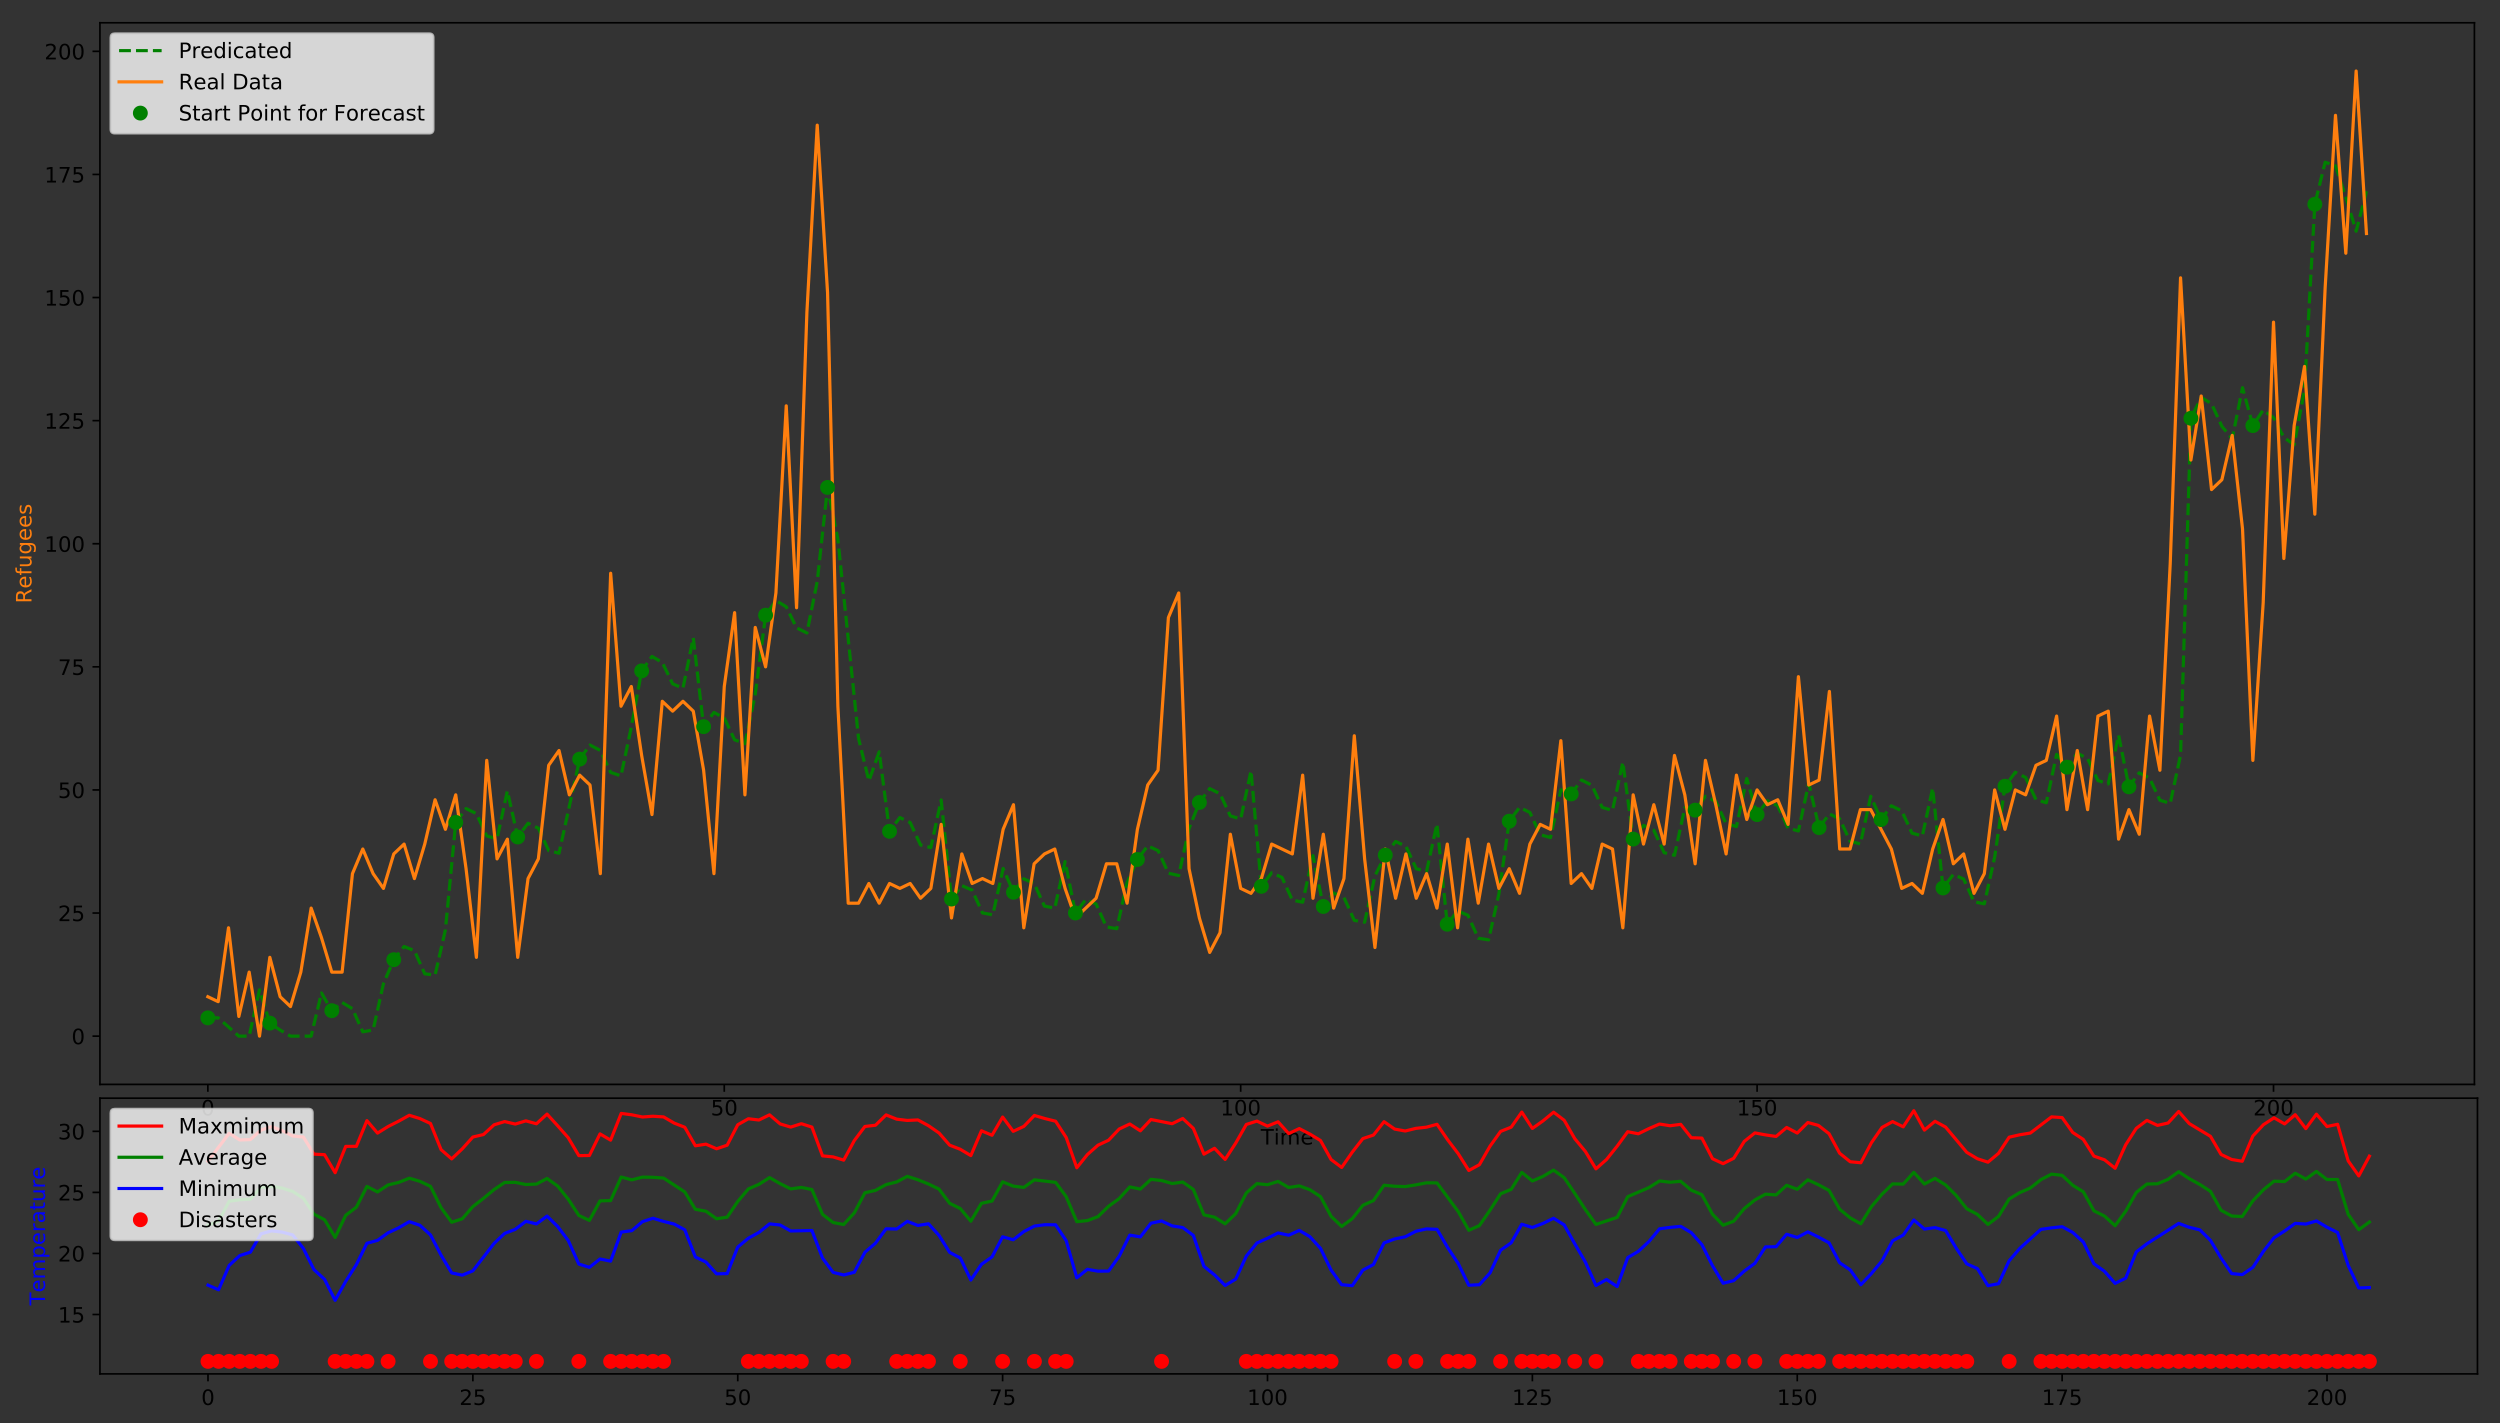 <?xml version="1.0" encoding="utf-8" standalone="no"?>
<!DOCTYPE svg PUBLIC "-//W3C//DTD SVG 1.1//EN"
  "http://www.w3.org/Graphics/SVG/1.1/DTD/svg11.dtd">
<!-- Created with matplotlib (http://matplotlib.org/) -->
<svg height="669pt" version="1.1" viewBox="0 0 1175 669" width="1175pt" xmlns="http://www.w3.org/2000/svg" xmlns:xlink="http://www.w3.org/1999/xlink">
 <rect x="0" y="0" width="1175" height="669" fill="#333333" stroke="none"/>
 <defs>
  <style type="text/css">
*{stroke-linecap:butt;stroke-linejoin:round;}
  </style>
 </defs>
 <g id="figure_1">
  <g id="patch_1">
   <path d="M 0 669.618 
L 1175.106 669.618 
L 1175.106 -0 
L 0 -0 
z
" style="fill:none;"/>
  </g>
  <g id="axes_1">
   <g id="patch_2">
    <path d="M 46.966 509.66 
L 1162.966 509.66 
L 1162.966 10.7 
L 46.966 10.7 
z
" style="fill:none;"/>
   </g>
   <g id="matplotlib.axis_1">
    <g id="xtick_1">
     <g id="line2d_1">
      <defs>
       <path d="M 0 0 
L 0 3.5 
" id="m46fae22e93" style="stroke:#000000;stroke-width:0.8;"/>
      </defs>
      <g>
       <use style="stroke:#000000;stroke-width:0.8;" x="97.693" xlink:href="#m46fae22e93" y="509.66"/>
      </g>
     </g>
     <g id="text_1">
      <!-- 0 -->
      <defs>
       <path d="M 31.781 66.406 
Q 24.172 66.406 20.328 58.906 
Q 16.5 51.422 16.5 36.375 
Q 16.5 21.391 20.328 13.891 
Q 24.172 6.391 31.781 6.391 
Q 39.453 6.391 43.281 13.891 
Q 47.125 21.391 47.125 36.375 
Q 47.125 51.422 43.281 58.906 
Q 39.453 66.406 31.781 66.406 
z
M 31.781 74.219 
Q 44.047 74.219 50.516 64.516 
Q 56.984 54.828 56.984 36.375 
Q 56.984 17.969 50.516 8.266 
Q 44.047 -1.422 31.781 -1.422 
Q 19.531 -1.422 13.062 8.266 
Q 6.594 17.969 6.594 36.375 
Q 6.594 54.828 13.062 64.516 
Q 19.531 74.219 31.781 74.219 
z
" id="DejaVuSans-30"/>
      </defs>
      <g transform="translate(94.512 524.258)scale(0.1 -0.1)">
       <use xlink:href="#DejaVuSans-30"/>
      </g>
     </g>
    </g>
    <g id="xtick_2">
     <g id="line2d_2">
      <g>
       <use style="stroke:#000000;stroke-width:0.8;" x="340.407" xlink:href="#m46fae22e93" y="509.66"/>
      </g>
     </g>
     <g id="text_2">
      <!-- 50 -->
      <defs>
       <path d="M 10.797 72.906 
L 49.516 72.906 
L 49.516 64.594 
L 19.828 64.594 
L 19.828 46.734 
Q 21.969 47.469 24.109 47.828 
Q 26.266 48.188 28.422 48.188 
Q 40.625 48.188 47.75 41.5 
Q 54.891 34.812 54.891 23.391 
Q 54.891 11.625 47.562 5.094 
Q 40.234 -1.422 26.906 -1.422 
Q 22.312 -1.422 17.547 -0.641 
Q 12.797 0.141 7.719 1.703 
L 7.719 11.625 
Q 12.109 9.234 16.797 8.062 
Q 21.484 6.891 26.703 6.891 
Q 35.156 6.891 40.078 11.328 
Q 45.016 15.766 45.016 23.391 
Q 45.016 31 40.078 35.438 
Q 35.156 39.891 26.703 39.891 
Q 22.75 39.891 18.812 39.016 
Q 14.891 38.141 10.797 36.281 
z
" id="DejaVuSans-35"/>
      </defs>
      <g transform="translate(334.045 524.258)scale(0.1 -0.1)">
       <use xlink:href="#DejaVuSans-35"/>
       <use x="63.623" xlink:href="#DejaVuSans-30"/>
      </g>
     </g>
    </g>
    <g id="xtick_3">
     <g id="line2d_3">
      <g>
       <use style="stroke:#000000;stroke-width:0.8;" x="583.121" xlink:href="#m46fae22e93" y="509.66"/>
      </g>
     </g>
     <g id="text_3">
      <!-- 100 -->
      <defs>
       <path d="M 12.406 8.297 
L 28.516 8.297 
L 28.516 63.922 
L 10.984 60.406 
L 10.984 69.391 
L 28.422 72.906 
L 38.281 72.906 
L 38.281 8.297 
L 54.391 8.297 
L 54.391 0 
L 12.406 0 
z
" id="DejaVuSans-31"/>
      </defs>
      <g transform="translate(573.578 524.258)scale(0.1 -0.1)">
       <use xlink:href="#DejaVuSans-31"/>
       <use x="63.623" xlink:href="#DejaVuSans-30"/>
       <use x="127.246" xlink:href="#DejaVuSans-30"/>
      </g>
     </g>
    </g>
    <g id="xtick_4">
     <g id="line2d_4">
      <g>
       <use style="stroke:#000000;stroke-width:0.8;" x="825.836" xlink:href="#m46fae22e93" y="509.66"/>
      </g>
     </g>
     <g id="text_4">
      <!-- 150 -->
      <g transform="translate(816.292 524.258)scale(0.1 -0.1)">
       <use xlink:href="#DejaVuSans-31"/>
       <use x="63.623" xlink:href="#DejaVuSans-35"/>
       <use x="127.246" xlink:href="#DejaVuSans-30"/>
      </g>
     </g>
    </g>
    <g id="xtick_5">
     <g id="line2d_5">
      <g>
       <use style="stroke:#000000;stroke-width:0.8;" x="1068.55" xlink:href="#m46fae22e93" y="509.66"/>
      </g>
     </g>
     <g id="text_5">
      <!-- 200 -->
      <defs>
       <path d="M 19.188 8.297 
L 53.609 8.297 
L 53.609 0 
L 7.328 0 
L 7.328 8.297 
Q 12.938 14.109 22.625 23.891 
Q 32.328 33.688 34.812 36.531 
Q 39.547 41.844 41.422 45.531 
Q 43.312 49.219 43.312 52.781 
Q 43.312 58.594 39.234 62.25 
Q 35.156 65.922 28.609 65.922 
Q 23.969 65.922 18.812 64.312 
Q 13.672 62.703 7.812 59.422 
L 7.812 69.391 
Q 13.766 71.781 18.938 73 
Q 24.125 74.219 28.422 74.219 
Q 39.75 74.219 46.484 68.547 
Q 53.219 62.891 53.219 53.422 
Q 53.219 48.922 51.531 44.891 
Q 49.859 40.875 45.406 35.406 
Q 44.188 33.984 37.641 27.219 
Q 31.109 20.453 19.188 8.297 
z
" id="DejaVuSans-32"/>
      </defs>
      <g transform="translate(1059.006 524.258)scale(0.1 -0.1)">
       <use xlink:href="#DejaVuSans-32"/>
       <use x="63.623" xlink:href="#DejaVuSans-30"/>
       <use x="127.246" xlink:href="#DejaVuSans-30"/>
      </g>
     </g>
    </g>
    <g id="text_6">
     <!-- Time -->
     <defs>
      <path d="M -0.297 72.906 
L 61.375 72.906 
L 61.375 64.594 
L 35.5 64.594 
L 35.5 0 
L 25.594 0 
L 25.594 64.594 
L -0.297 64.594 
z
" id="DejaVuSans-54"/>
      <path d="M 9.422 54.688 
L 18.406 54.688 
L 18.406 0 
L 9.422 0 
z
M 9.422 75.984 
L 18.406 75.984 
L 18.406 64.594 
L 9.422 64.594 
z
" id="DejaVuSans-69"/>
      <path d="M 52 44.188 
Q 55.375 50.25 60.062 53.125 
Q 64.75 56 71.094 56 
Q 79.641 56 84.281 50.016 
Q 88.922 44.047 88.922 33.016 
L 88.922 0 
L 79.891 0 
L 79.891 32.719 
Q 79.891 40.578 77.094 44.375 
Q 74.312 48.188 68.609 48.188 
Q 61.625 48.188 57.562 43.547 
Q 53.516 38.922 53.516 30.906 
L 53.516 0 
L 44.484 0 
L 44.484 32.719 
Q 44.484 40.625 41.703 44.406 
Q 38.922 48.188 33.109 48.188 
Q 26.219 48.188 22.156 43.531 
Q 18.109 38.875 18.109 30.906 
L 18.109 0 
L 9.078 0 
L 9.078 54.688 
L 18.109 54.688 
L 18.109 46.188 
Q 21.188 51.219 25.484 53.609 
Q 29.781 56 35.688 56 
Q 41.656 56 45.828 52.969 
Q 50 49.953 52 44.188 
z
" id="DejaVuSans-6d"/>
      <path d="M 56.203 29.594 
L 56.203 25.203 
L 14.891 25.203 
Q 15.484 15.922 20.484 11.062 
Q 25.484 6.203 34.422 6.203 
Q 39.594 6.203 44.453 7.469 
Q 49.312 8.734 54.109 11.281 
L 54.109 2.781 
Q 49.266 0.734 44.188 -0.344 
Q 39.109 -1.422 33.891 -1.422 
Q 20.797 -1.422 13.156 6.188 
Q 5.516 13.812 5.516 26.812 
Q 5.516 40.234 12.766 48.109 
Q 20.016 56 32.328 56 
Q 43.359 56 49.781 48.891 
Q 56.203 41.797 56.203 29.594 
z
M 47.219 32.234 
Q 47.125 39.594 43.094 43.984 
Q 39.062 48.391 32.422 48.391 
Q 24.906 48.391 20.391 44.141 
Q 15.875 39.891 15.188 32.172 
z
" id="DejaVuSans-65"/>
     </defs>
     <g transform="translate(592.578 537.937)scale(0.1 -0.1)">
      <use xlink:href="#DejaVuSans-54"/>
      <use x="61.037" xlink:href="#DejaVuSans-69"/>
      <use x="88.82" xlink:href="#DejaVuSans-6d"/>
      <use x="186.232" xlink:href="#DejaVuSans-65"/>
     </g>
    </g>
   </g>
   <g id="matplotlib.axis_2">
    <g id="ytick_1">
     <g id="line2d_6">
      <defs>
       <path d="M 0 0 
L -3.5 0 
" id="mbf0e766490" style="stroke:#000000;stroke-width:0.8;"/>
      </defs>
      <g>
       <use style="stroke:#000000;stroke-width:0.8;" x="46.966" xlink:href="#mbf0e766490" y="486.98"/>
      </g>
     </g>
     <g id="text_7">
      <!-- 0 -->
      <g transform="translate(33.603 490.779)scale(0.1 -0.1)">
       <use xlink:href="#DejaVuSans-30"/>
      </g>
     </g>
    </g>
    <g id="ytick_2">
     <g id="line2d_7">
      <g>
       <use style="stroke:#000000;stroke-width:0.8;" x="46.966" xlink:href="#mbf0e766490" y="429.123"/>
      </g>
     </g>
     <g id="text_8">
      <!-- 25 -->
      <g transform="translate(27.241 432.922)scale(0.1 -0.1)">
       <use xlink:href="#DejaVuSans-32"/>
       <use x="63.623" xlink:href="#DejaVuSans-35"/>
      </g>
     </g>
    </g>
    <g id="ytick_3">
     <g id="line2d_8">
      <g>
       <use style="stroke:#000000;stroke-width:0.8;" x="46.966" xlink:href="#mbf0e766490" y="371.266"/>
      </g>
     </g>
     <g id="text_9">
      <!-- 50 -->
      <g transform="translate(27.241 375.065)scale(0.1 -0.1)">
       <use xlink:href="#DejaVuSans-35"/>
       <use x="63.623" xlink:href="#DejaVuSans-30"/>
      </g>
     </g>
    </g>
    <g id="ytick_4">
     <g id="line2d_9">
      <g>
       <use style="stroke:#000000;stroke-width:0.8;" x="46.966" xlink:href="#mbf0e766490" y="313.409"/>
      </g>
     </g>
     <g id="text_10">
      <!-- 75 -->
      <defs>
       <path d="M 8.203 72.906 
L 55.078 72.906 
L 55.078 68.703 
L 28.609 0 
L 18.312 0 
L 43.219 64.594 
L 8.203 64.594 
z
" id="DejaVuSans-37"/>
      </defs>
      <g transform="translate(27.241 317.208)scale(0.1 -0.1)">
       <use xlink:href="#DejaVuSans-37"/>
       <use x="63.623" xlink:href="#DejaVuSans-35"/>
      </g>
     </g>
    </g>
    <g id="ytick_5">
     <g id="line2d_10">
      <g>
       <use style="stroke:#000000;stroke-width:0.8;" x="46.966" xlink:href="#mbf0e766490" y="255.551"/>
      </g>
     </g>
     <g id="text_11">
      <!-- 100 -->
      <g transform="translate(20.878 259.351)scale(0.1 -0.1)">
       <use xlink:href="#DejaVuSans-31"/>
       <use x="63.623" xlink:href="#DejaVuSans-30"/>
       <use x="127.246" xlink:href="#DejaVuSans-30"/>
      </g>
     </g>
    </g>
    <g id="ytick_6">
     <g id="line2d_11">
      <g>
       <use style="stroke:#000000;stroke-width:0.8;" x="46.966" xlink:href="#mbf0e766490" y="197.694"/>
      </g>
     </g>
     <g id="text_12">
      <!-- 125 -->
      <g transform="translate(20.878 201.494)scale(0.1 -0.1)">
       <use xlink:href="#DejaVuSans-31"/>
       <use x="63.623" xlink:href="#DejaVuSans-32"/>
       <use x="127.246" xlink:href="#DejaVuSans-35"/>
      </g>
     </g>
    </g>
    <g id="ytick_7">
     <g id="line2d_12">
      <g>
       <use style="stroke:#000000;stroke-width:0.8;" x="46.966" xlink:href="#mbf0e766490" y="139.837"/>
      </g>
     </g>
     <g id="text_13">
      <!-- 150 -->
      <g transform="translate(20.878 143.636)scale(0.1 -0.1)">
       <use xlink:href="#DejaVuSans-31"/>
       <use x="63.623" xlink:href="#DejaVuSans-35"/>
       <use x="127.246" xlink:href="#DejaVuSans-30"/>
      </g>
     </g>
    </g>
    <g id="ytick_8">
     <g id="line2d_13">
      <g>
       <use style="stroke:#000000;stroke-width:0.8;" x="46.966" xlink:href="#mbf0e766490" y="81.98"/>
      </g>
     </g>
     <g id="text_14">
      <!-- 175 -->
      <g transform="translate(20.878 85.779)scale(0.1 -0.1)">
       <use xlink:href="#DejaVuSans-31"/>
       <use x="63.623" xlink:href="#DejaVuSans-37"/>
       <use x="127.246" xlink:href="#DejaVuSans-35"/>
      </g>
     </g>
    </g>
    <g id="ytick_9">
     <g id="line2d_14">
      <g>
       <use style="stroke:#000000;stroke-width:0.8;" x="46.966" xlink:href="#mbf0e766490" y="24.123"/>
      </g>
     </g>
     <g id="text_15">
      <!-- 200 -->
      <g transform="translate(20.878 27.922)scale(0.1 -0.1)">
       <use xlink:href="#DejaVuSans-32"/>
       <use x="63.623" xlink:href="#DejaVuSans-30"/>
       <use x="127.246" xlink:href="#DejaVuSans-30"/>
      </g>
     </g>
    </g>
    <g id="text_16">
     <!-- Refugees -->
     <defs>
      <path d="M 44.391 34.188 
Q 47.562 33.109 50.562 29.594 
Q 53.562 26.078 56.594 19.922 
L 66.609 0 
L 56 0 
L 46.688 18.703 
Q 43.062 26.031 39.672 28.422 
Q 36.281 30.812 30.422 30.812 
L 19.672 30.812 
L 19.672 0 
L 9.812 0 
L 9.812 72.906 
L 32.078 72.906 
Q 44.578 72.906 50.734 67.672 
Q 56.891 62.453 56.891 51.906 
Q 56.891 45.016 53.688 40.469 
Q 50.484 35.938 44.391 34.188 
z
M 19.672 64.797 
L 19.672 38.922 
L 32.078 38.922 
Q 39.203 38.922 42.844 42.219 
Q 46.484 45.516 46.484 51.906 
Q 46.484 58.297 42.844 61.547 
Q 39.203 64.797 32.078 64.797 
z
" id="DejaVuSans-52"/>
      <path d="M 37.109 75.984 
L 37.109 68.5 
L 28.516 68.5 
Q 23.688 68.5 21.797 66.547 
Q 19.922 64.594 19.922 59.516 
L 19.922 54.688 
L 34.719 54.688 
L 34.719 47.703 
L 19.922 47.703 
L 19.922 0 
L 10.891 0 
L 10.891 47.703 
L 2.297 47.703 
L 2.297 54.688 
L 10.891 54.688 
L 10.891 58.5 
Q 10.891 67.625 15.141 71.797 
Q 19.391 75.984 28.609 75.984 
z
" id="DejaVuSans-66"/>
      <path d="M 8.5 21.578 
L 8.5 54.688 
L 17.484 54.688 
L 17.484 21.922 
Q 17.484 14.156 20.5 10.266 
Q 23.531 6.391 29.594 6.391 
Q 36.859 6.391 41.078 11.031 
Q 45.312 15.672 45.312 23.688 
L 45.312 54.688 
L 54.297 54.688 
L 54.297 0 
L 45.312 0 
L 45.312 8.406 
Q 42.047 3.422 37.719 1 
Q 33.406 -1.422 27.688 -1.422 
Q 18.266 -1.422 13.375 4.438 
Q 8.5 10.297 8.5 21.578 
z
M 31.109 56 
z
" id="DejaVuSans-75"/>
      <path d="M 45.406 27.984 
Q 45.406 37.75 41.375 43.109 
Q 37.359 48.484 30.078 48.484 
Q 22.859 48.484 18.828 43.109 
Q 14.797 37.75 14.797 27.984 
Q 14.797 18.266 18.828 12.891 
Q 22.859 7.516 30.078 7.516 
Q 37.359 7.516 41.375 12.891 
Q 45.406 18.266 45.406 27.984 
z
M 54.391 6.781 
Q 54.391 -7.172 48.188 -13.984 
Q 42 -20.797 29.203 -20.797 
Q 24.469 -20.797 20.266 -20.094 
Q 16.062 -19.391 12.109 -17.922 
L 12.109 -9.188 
Q 16.062 -11.328 19.922 -12.344 
Q 23.781 -13.375 27.781 -13.375 
Q 36.625 -13.375 41.016 -8.766 
Q 45.406 -4.156 45.406 5.172 
L 45.406 9.625 
Q 42.625 4.781 38.281 2.391 
Q 33.938 0 27.875 0 
Q 17.828 0 11.672 7.656 
Q 5.516 15.328 5.516 27.984 
Q 5.516 40.672 11.672 48.328 
Q 17.828 56 27.875 56 
Q 33.938 56 38.281 53.609 
Q 42.625 51.219 45.406 46.391 
L 45.406 54.688 
L 54.391 54.688 
z
" id="DejaVuSans-67"/>
      <path d="M 44.281 53.078 
L 44.281 44.578 
Q 40.484 46.531 36.375 47.5 
Q 32.281 48.484 27.875 48.484 
Q 21.188 48.484 17.844 46.438 
Q 14.5 44.391 14.5 40.281 
Q 14.5 37.156 16.891 35.375 
Q 19.281 33.594 26.516 31.984 
L 29.594 31.297 
Q 39.156 29.25 43.188 25.516 
Q 47.219 21.781 47.219 15.094 
Q 47.219 7.469 41.188 3.016 
Q 35.156 -1.422 24.609 -1.422 
Q 20.219 -1.422 15.453 -0.562 
Q 10.688 0.297 5.422 2 
L 5.422 11.281 
Q 10.406 8.688 15.234 7.391 
Q 20.062 6.109 24.812 6.109 
Q 31.156 6.109 34.562 8.281 
Q 37.984 10.453 37.984 14.406 
Q 37.984 18.062 35.516 20.016 
Q 33.062 21.969 24.703 23.781 
L 21.578 24.516 
Q 13.234 26.266 9.516 29.906 
Q 5.812 33.547 5.812 39.891 
Q 5.812 47.609 11.281 51.797 
Q 16.75 56 26.812 56 
Q 31.781 56 36.172 55.266 
Q 40.578 54.547 44.281 53.078 
z
" id="DejaVuSans-73"/>
     </defs>
     <g style="fill:#ff7f0e;" transform="translate(14.798 283.589)rotate(-90)scale(0.1 -0.1)">
      <use xlink:href="#DejaVuSans-52"/>
      <use x="69.42" xlink:href="#DejaVuSans-65"/>
      <use x="130.943" xlink:href="#DejaVuSans-66"/>
      <use x="166.148" xlink:href="#DejaVuSans-75"/>
      <use x="229.527" xlink:href="#DejaVuSans-67"/>
      <use x="293.004" xlink:href="#DejaVuSans-65"/>
      <use x="354.527" xlink:href="#DejaVuSans-65"/>
      <use x="416.051" xlink:href="#DejaVuSans-73"/>
     </g>
    </g>
   </g>
   <g id="line2d_15">
    <path clip-path="url(#p5326d8726c)" d="M 97.693 478.397 
L 102.547 478.389 
L 112.256 486.98 
L 117.11 486.98 
L 121.964 465.215 
L 126.819 480.873 
L 131.673 484.13 
L 136.527 486.98 
L 146.236 486.98 
L 151.09 466.71 
L 155.944 475.026 
L 160.799 471.169 
L 165.653 474.101 
L 170.507 484.954 
L 175.361 484.076 
L 180.216 462.337 
L 185.07 451.057 
L 189.924 444.858 
L 194.779 446.813 
L 199.633 457.699 
L 204.487 458.277 
L 209.341 437 
L 214.196 386.513 
L 219.05 380.034 
L 223.904 382.396 
L 228.759 392.885 
L 233.613 394.185 
L 238.467 371.742 
L 243.321 393.387 
L 248.176 386.937 
L 253.03 389.256 
L 257.884 399.787 
L 262.739 401.01 
L 272.447 356.777 
L 277.301 350.169 
L 282.156 352.718 
L 287.01 363.024 
L 291.864 364.656 
L 296.719 341.677 
L 301.573 315.32 
L 306.427 308.532 
L 311.281 311.342 
L 316.136 321.394 
L 320.99 323.489 
L 325.844 299.762 
L 330.699 341.517 
L 335.553 334.842 
L 340.407 337.487 
L 345.261 347.7 
L 350.116 349.502 
L 354.97 326.248 
L 359.824 289.137 
L 364.679 282.234 
L 369.533 285.21 
L 374.387 295.1 
L 379.241 297.488 
L 384.096 273.288 
L 388.95 229.095 
L 393.804 253.412 
L 403.513 346.994 
L 408.367 367.019 
L 413.221 353.367 
L 418.076 390.717 
L 422.93 384.256 
L 427.784 386.591 
L 432.639 397.106 
L 437.493 398.359 
L 442.347 375.992 
L 447.201 422.552 
L 452.056 416.229 
L 456.91 418.364 
L 461.764 429.075 
L 466.619 429.972 
L 471.473 408.18 
L 476.327 419.362 
L 481.181 413.025 
L 486.036 415.18 
L 490.89 425.871 
L 495.744 426.803 
L 500.599 404.954 
L 505.453 429.104 
L 510.307 422.81 
L 515.161 424.904 
L 520.016 435.654 
L 524.87 436.478 
L 529.724 414.804 
L 534.578 403.951 
L 539.433 397.547 
L 544.287 399.8 
L 549.141 410.396 
L 553.996 411.5 
L 558.85 389.373 
L 563.704 377.151 
L 568.558 370.631 
L 573.413 373.053 
L 578.267 383.484 
L 583.121 384.888 
L 587.976 362.277 
L 592.83 416.571 
L 597.684 410.222 
L 602.538 412.395 
L 607.393 423.069 
L 612.247 424.032 
L 617.101 402.133 
L 621.956 426.035 
L 626.81 419.727 
L 631.664 421.84 
L 636.518 432.572 
L 641.373 433.43 
L 646.227 411.701 
L 651.081 401.908 
L 655.936 395.495 
L 660.79 397.76 
L 665.644 408.344 
L 670.498 409.471 
L 675.353 387.307 
L 680.207 434.389 
L 685.061 428.118 
L 689.916 430.178 
L 694.77 440.961 
L 699.624 441.726 
L 704.478 420.148 
L 709.333 385.969 
L 714.187 379.487 
L 719.041 381.853 
L 723.896 392.338 
L 728.75 393.644 
L 733.604 371.191 
L 738.458 373.147 
L 743.313 366.609 
L 748.167 369.056 
L 753.021 379.462 
L 757.876 380.911 
L 762.73 358.228 
L 767.584 394.364 
L 772.438 387.919 
L 777.293 390.231 
L 782.147 400.768 
L 787.001 401.98 
L 791.856 379.68 
L 796.71 380.767 
L 801.564 374.262 
L 806.418 376.661 
L 811.273 387.114 
L 816.127 388.478 
L 820.981 365.932 
L 825.836 382.862 
L 830.69 376.367 
L 835.544 378.752 
L 840.398 389.219 
L 845.253 390.559 
L 850.107 368.051 
L 854.961 388.993 
L 859.816 382.524 
L 864.67 384.87 
L 869.524 395.374 
L 874.378 396.646 
L 879.233 374.249 
L 884.087 385.207 
L 888.941 378.722 
L 893.796 381.092 
L 898.65 391.573 
L 903.504 392.887 
L 908.358 370.421 
L 913.213 417.34 
L 918.067 410.994 
L 922.921 413.162 
L 927.776 423.841 
L 932.63 424.796 
L 937.484 402.91 
L 942.338 369.515 
L 947.193 362.962 
L 952.047 365.431 
L 956.901 375.815 
L 961.756 377.305 
L 966.61 354.556 
L 971.464 360.577 
L 976.318 353.985 
L 981.173 356.51 
L 986.027 366.839 
L 990.881 368.429 
L 995.736 345.518 
L 1000.59 369.796 
L 1005.444 363.244 
L 1010.298 365.712 
L 1015.153 376.098 
L 1020.007 377.584 
L 1024.861 354.84 
L 1029.716 196.585 
L 1034.57 186.734 
L 1039.424 189.762 
L 1044.278 200.367 
L 1049.133 206.212 
L 1053.987 182.224 
L 1058.841 200.024 
L 1063.696 192.735 
L 1068.55 196.272 
L 1073.404 205.614 
L 1078.258 208.999 
L 1083.113 183.19 
L 1087.967 96.003 
L 1092.821 76.248 
L 1097.675 77.939 
L 1102.53 92.7 
L 1107.384 108.67 
L 1112.238 89.869 
L 1112.238 89.869 
" style="fill:none;stroke:#008000;stroke-dasharray:5.55,2.4;stroke-dashoffset:0;stroke-width:1.5;"/>
   </g>
   <g id="line2d_16">
    <path clip-path="url(#p5326d8726c)" d="M 97.693 468.466 
L 102.547 470.78 
L 107.401 436.066 
L 112.256 477.723 
L 117.11 456.894 
L 121.964 486.98 
L 126.819 449.951 
L 131.673 468.466 
L 136.527 473.094 
L 141.381 456.894 
L 146.236 426.809 
L 151.09 440.694 
L 155.944 456.894 
L 160.799 456.894 
L 165.653 410.609 
L 170.507 399.037 
L 175.361 410.609 
L 180.216 417.551 
L 185.07 401.351 
L 189.924 396.723 
L 194.779 412.923 
L 199.633 396.723 
L 204.487 375.894 
L 209.341 389.78 
L 214.196 373.58 
L 219.05 408.294 
L 223.904 449.951 
L 228.759 357.38 
L 233.613 403.666 
L 238.467 394.409 
L 243.321 449.951 
L 248.176 412.923 
L 253.03 403.666 
L 257.884 359.694 
L 262.739 352.751 
L 267.593 373.58 
L 272.447 364.323 
L 277.301 368.951 
L 282.156 410.609 
L 287.01 269.437 
L 291.864 331.923 
L 296.719 322.666 
L 301.573 355.066 
L 306.427 382.837 
L 311.281 329.609 
L 316.136 334.237 
L 320.99 329.609 
L 325.844 334.237 
L 330.699 362.009 
L 335.553 410.609 
L 340.407 322.666 
L 345.261 287.951 
L 350.116 373.58 
L 354.97 294.894 
L 359.824 313.409 
L 364.679 278.694 
L 369.533 190.751 
L 374.387 285.637 
L 379.241 146.78 
L 384.096 58.837 
L 388.95 137.523 
L 393.804 331.923 
L 398.659 424.494 
L 403.513 424.494 
L 408.367 415.237 
L 413.221 424.494 
L 418.076 415.237 
L 422.93 417.551 
L 427.784 415.237 
L 432.639 422.18 
L 437.493 417.551 
L 442.347 387.466 
L 447.201 431.437 
L 452.056 401.351 
L 456.91 415.237 
L 461.764 412.923 
L 466.619 415.237 
L 471.473 389.78 
L 476.327 378.209 
L 481.181 436.066 
L 486.036 405.98 
L 490.89 401.351 
L 495.744 399.037 
L 500.599 417.551 
L 505.453 431.437 
L 515.161 422.18 
L 520.016 405.98 
L 524.87 405.98 
L 529.724 424.494 
L 534.578 389.78 
L 539.433 368.951 
L 544.287 362.009 
L 549.141 290.266 
L 553.996 278.694 
L 558.85 408.294 
L 563.704 431.437 
L 568.558 447.637 
L 573.413 438.38 
L 578.267 392.094 
L 583.121 417.551 
L 587.976 419.866 
L 592.83 412.923 
L 597.684 396.723 
L 607.393 401.351 
L 612.247 364.323 
L 617.101 422.18 
L 621.956 392.094 
L 626.81 426.809 
L 631.664 412.923 
L 636.518 345.809 
L 641.373 403.666 
L 646.227 445.323 
L 651.081 399.037 
L 655.936 422.18 
L 660.79 401.351 
L 665.644 422.18 
L 670.498 410.609 
L 675.353 426.809 
L 680.207 396.723 
L 685.061 436.066 
L 689.916 394.409 
L 694.77 424.494 
L 699.624 396.723 
L 704.478 417.551 
L 709.333 408.294 
L 714.187 419.866 
L 719.041 396.723 
L 723.896 387.466 
L 728.75 389.78 
L 733.604 348.123 
L 738.458 415.237 
L 743.313 410.609 
L 748.167 417.551 
L 753.021 396.723 
L 757.876 399.037 
L 762.73 436.066 
L 767.584 373.58 
L 772.438 396.723 
L 777.293 378.209 
L 782.147 396.723 
L 787.001 355.066 
L 791.856 373.58 
L 796.71 405.98 
L 801.564 357.38 
L 806.418 378.209 
L 811.273 401.351 
L 816.127 364.323 
L 820.981 385.151 
L 825.836 371.266 
L 830.69 378.209 
L 835.544 375.894 
L 840.398 387.466 
L 845.253 318.037 
L 850.107 368.951 
L 854.961 366.637 
L 859.816 324.98 
L 864.67 399.037 
L 869.524 399.037 
L 874.378 380.523 
L 879.233 380.523 
L 888.941 399.037 
L 893.796 417.551 
L 898.65 415.237 
L 903.504 419.866 
L 908.358 399.037 
L 913.213 385.151 
L 918.067 405.98 
L 922.921 401.351 
L 927.776 419.866 
L 932.63 410.609 
L 937.484 371.266 
L 942.338 389.78 
L 947.193 371.266 
L 952.047 373.58 
L 956.901 359.694 
L 961.756 357.38 
L 966.61 336.551 
L 971.464 380.523 
L 976.318 352.751 
L 981.173 380.523 
L 986.027 336.551 
L 990.881 334.237 
L 995.736 394.409 
L 1000.59 380.523 
L 1005.444 392.094 
L 1010.298 336.551 
L 1015.153 362.009 
L 1020.007 264.809 
L 1024.861 130.58 
L 1029.716 216.209 
L 1034.57 186.123 
L 1039.424 230.094 
L 1044.278 225.466 
L 1049.133 204.637 
L 1053.987 248.609 
L 1058.841 357.38 
L 1063.696 283.323 
L 1068.55 151.409 
L 1073.404 262.494 
L 1078.258 200.009 
L 1083.113 172.237 
L 1087.967 241.666 
L 1092.821 135.209 
L 1097.675 54.209 
L 1102.53 119.009 
L 1107.384 33.38 
L 1112.238 109.751 
L 1112.238 109.751 
" style="fill:none;stroke:#ff7f0e;stroke-linecap:square;stroke-width:1.5;"/>
   </g>
   <g id="line2d_17">
    <defs>
     <path d="M 0 3 
C 0.796 3 1.559 2.684 2.121 2.121 
C 2.684 1.559 3 0.796 3 0 
C 3 -0.796 2.684 -1.559 2.121 -2.121 
C 1.559 -2.684 0.796 -3 0 -3 
C -0.796 -3 -1.559 -2.684 -2.121 -2.121 
C -2.684 -1.559 -3 -0.796 -3 0 
C -3 0.796 -2.684 1.559 -2.121 2.121 
C -1.559 2.684 -0.796 3 0 3 
z
" id="m7545c830cc" style="stroke:#008000;"/>
    </defs>
    <g clip-path="url(#p5326d8726c)">
     <use style="fill:#008000;stroke:#008000;" x="97.693" xlink:href="#m7545c830cc" y="478.397"/>
     <use style="fill:#008000;stroke:#008000;" x="126.819" xlink:href="#m7545c830cc" y="480.873"/>
     <use style="fill:#008000;stroke:#008000;" x="155.944" xlink:href="#m7545c830cc" y="475.026"/>
     <use style="fill:#008000;stroke:#008000;" x="185.07" xlink:href="#m7545c830cc" y="451.057"/>
     <use style="fill:#008000;stroke:#008000;" x="214.196" xlink:href="#m7545c830cc" y="386.513"/>
     <use style="fill:#008000;stroke:#008000;" x="243.321" xlink:href="#m7545c830cc" y="393.387"/>
     <use style="fill:#008000;stroke:#008000;" x="272.447" xlink:href="#m7545c830cc" y="356.777"/>
     <use style="fill:#008000;stroke:#008000;" x="301.573" xlink:href="#m7545c830cc" y="315.32"/>
     <use style="fill:#008000;stroke:#008000;" x="330.699" xlink:href="#m7545c830cc" y="341.517"/>
     <use style="fill:#008000;stroke:#008000;" x="359.824" xlink:href="#m7545c830cc" y="289.137"/>
     <use style="fill:#008000;stroke:#008000;" x="388.95" xlink:href="#m7545c830cc" y="229.095"/>
     <use style="fill:#008000;stroke:#008000;" x="418.076" xlink:href="#m7545c830cc" y="390.717"/>
     <use style="fill:#008000;stroke:#008000;" x="447.201" xlink:href="#m7545c830cc" y="422.552"/>
     <use style="fill:#008000;stroke:#008000;" x="476.327" xlink:href="#m7545c830cc" y="419.362"/>
     <use style="fill:#008000;stroke:#008000;" x="505.453" xlink:href="#m7545c830cc" y="429.104"/>
     <use style="fill:#008000;stroke:#008000;" x="534.578" xlink:href="#m7545c830cc" y="403.951"/>
     <use style="fill:#008000;stroke:#008000;" x="563.704" xlink:href="#m7545c830cc" y="377.151"/>
     <use style="fill:#008000;stroke:#008000;" x="592.83" xlink:href="#m7545c830cc" y="416.571"/>
     <use style="fill:#008000;stroke:#008000;" x="621.956" xlink:href="#m7545c830cc" y="426.035"/>
     <use style="fill:#008000;stroke:#008000;" x="651.081" xlink:href="#m7545c830cc" y="401.908"/>
     <use style="fill:#008000;stroke:#008000;" x="680.207" xlink:href="#m7545c830cc" y="434.389"/>
     <use style="fill:#008000;stroke:#008000;" x="709.333" xlink:href="#m7545c830cc" y="385.969"/>
     <use style="fill:#008000;stroke:#008000;" x="738.458" xlink:href="#m7545c830cc" y="373.147"/>
     <use style="fill:#008000;stroke:#008000;" x="767.584" xlink:href="#m7545c830cc" y="394.364"/>
     <use style="fill:#008000;stroke:#008000;" x="796.71" xlink:href="#m7545c830cc" y="380.767"/>
     <use style="fill:#008000;stroke:#008000;" x="825.836" xlink:href="#m7545c830cc" y="382.862"/>
     <use style="fill:#008000;stroke:#008000;" x="854.961" xlink:href="#m7545c830cc" y="388.993"/>
     <use style="fill:#008000;stroke:#008000;" x="884.087" xlink:href="#m7545c830cc" y="385.207"/>
     <use style="fill:#008000;stroke:#008000;" x="913.213" xlink:href="#m7545c830cc" y="417.34"/>
     <use style="fill:#008000;stroke:#008000;" x="942.338" xlink:href="#m7545c830cc" y="369.515"/>
     <use style="fill:#008000;stroke:#008000;" x="971.464" xlink:href="#m7545c830cc" y="360.577"/>
     <use style="fill:#008000;stroke:#008000;" x="1000.59" xlink:href="#m7545c830cc" y="369.796"/>
     <use style="fill:#008000;stroke:#008000;" x="1029.716" xlink:href="#m7545c830cc" y="196.585"/>
     <use style="fill:#008000;stroke:#008000;" x="1058.841" xlink:href="#m7545c830cc" y="200.024"/>
     <use style="fill:#008000;stroke:#008000;" x="1087.967" xlink:href="#m7545c830cc" y="96.003"/>
    </g>
   </g>
   <g id="patch_3">
    <path d="M 46.966 509.66 
L 46.966 10.7 
" style="fill:none;stroke:#000000;stroke-linecap:square;stroke-linejoin:miter;stroke-width:0.8;"/>
   </g>
   <g id="patch_4">
    <path d="M 1162.966 509.66 
L 1162.966 10.7 
" style="fill:none;stroke:#000000;stroke-linecap:square;stroke-linejoin:miter;stroke-width:0.8;"/>
   </g>
   <g id="patch_5">
    <path d="M 46.966 509.66 
L 1162.966 509.66 
" style="fill:none;stroke:#000000;stroke-linecap:square;stroke-linejoin:miter;stroke-width:0.8;"/>
   </g>
   <g id="patch_6">
    <path d="M 46.966 10.7 
L 1162.966 10.7 
" style="fill:none;stroke:#000000;stroke-linecap:square;stroke-linejoin:miter;stroke-width:0.8;"/>
   </g>
   <g id="legend_1">
    <g id="patch_7">
     <path d="M 53.966 62.734 
L 201.741 62.734 
Q 203.741 62.734 203.741 60.734 
L 203.741 17.7 
Q 203.741 15.7 201.741 15.7 
L 53.966 15.7 
Q 51.966 15.7 51.966 17.7 
L 51.966 60.734 
Q 51.966 62.734 53.966 62.734 
z
" style="fill:#ffffff;opacity:0.8;stroke:#cccccc;stroke-linejoin:miter;"/>
    </g>
    <g id="line2d_18">
     <path d="M 55.966 23.798 
L 75.966 23.798 
" style="fill:none;stroke:#008000;stroke-dasharray:5.55,2.4;stroke-dashoffset:0;stroke-width:1.5;"/>
    </g>
    <g id="line2d_19"/>
    <g id="text_17">
     <!-- Predicated -->
     <defs>
      <path d="M 19.672 64.797 
L 19.672 37.406 
L 32.078 37.406 
Q 38.969 37.406 42.719 40.969 
Q 46.484 44.531 46.484 51.125 
Q 46.484 57.672 42.719 61.234 
Q 38.969 64.797 32.078 64.797 
z
M 9.812 72.906 
L 32.078 72.906 
Q 44.344 72.906 50.609 67.359 
Q 56.891 61.812 56.891 51.125 
Q 56.891 40.328 50.609 34.812 
Q 44.344 29.297 32.078 29.297 
L 19.672 29.297 
L 19.672 0 
L 9.812 0 
z
" id="DejaVuSans-50"/>
      <path d="M 41.109 46.297 
Q 39.594 47.172 37.812 47.578 
Q 36.031 48 33.891 48 
Q 26.266 48 22.188 43.047 
Q 18.109 38.094 18.109 28.812 
L 18.109 0 
L 9.078 0 
L 9.078 54.688 
L 18.109 54.688 
L 18.109 46.188 
Q 20.953 51.172 25.484 53.578 
Q 30.031 56 36.531 56 
Q 37.453 56 38.578 55.875 
Q 39.703 55.766 41.062 55.516 
z
" id="DejaVuSans-72"/>
      <path d="M 45.406 46.391 
L 45.406 75.984 
L 54.391 75.984 
L 54.391 0 
L 45.406 0 
L 45.406 8.203 
Q 42.578 3.328 38.25 0.953 
Q 33.938 -1.422 27.875 -1.422 
Q 17.969 -1.422 11.734 6.484 
Q 5.516 14.406 5.516 27.297 
Q 5.516 40.188 11.734 48.094 
Q 17.969 56 27.875 56 
Q 33.938 56 38.25 53.625 
Q 42.578 51.266 45.406 46.391 
z
M 14.797 27.297 
Q 14.797 17.391 18.875 11.75 
Q 22.953 6.109 30.078 6.109 
Q 37.203 6.109 41.297 11.75 
Q 45.406 17.391 45.406 27.297 
Q 45.406 37.203 41.297 42.844 
Q 37.203 48.484 30.078 48.484 
Q 22.953 48.484 18.875 42.844 
Q 14.797 37.203 14.797 27.297 
z
" id="DejaVuSans-64"/>
      <path d="M 48.781 52.594 
L 48.781 44.188 
Q 44.969 46.297 41.141 47.344 
Q 37.312 48.391 33.406 48.391 
Q 24.656 48.391 19.812 42.844 
Q 14.984 37.312 14.984 27.297 
Q 14.984 17.281 19.812 11.734 
Q 24.656 6.203 33.406 6.203 
Q 37.312 6.203 41.141 7.25 
Q 44.969 8.297 48.781 10.406 
L 48.781 2.094 
Q 45.016 0.344 40.984 -0.531 
Q 36.969 -1.422 32.422 -1.422 
Q 20.062 -1.422 12.781 6.344 
Q 5.516 14.109 5.516 27.297 
Q 5.516 40.672 12.859 48.328 
Q 20.219 56 33.016 56 
Q 37.156 56 41.109 55.141 
Q 45.062 54.297 48.781 52.594 
z
" id="DejaVuSans-63"/>
      <path d="M 34.281 27.484 
Q 23.391 27.484 19.188 25 
Q 14.984 22.516 14.984 16.5 
Q 14.984 11.719 18.141 8.906 
Q 21.297 6.109 26.703 6.109 
Q 34.188 6.109 38.703 11.406 
Q 43.219 16.703 43.219 25.484 
L 43.219 27.484 
z
M 52.203 31.203 
L 52.203 0 
L 43.219 0 
L 43.219 8.297 
Q 40.141 3.328 35.547 0.953 
Q 30.953 -1.422 24.312 -1.422 
Q 15.922 -1.422 10.953 3.297 
Q 6 8.016 6 15.922 
Q 6 25.141 12.172 29.828 
Q 18.359 34.516 30.609 34.516 
L 43.219 34.516 
L 43.219 35.406 
Q 43.219 41.609 39.141 45 
Q 35.062 48.391 27.688 48.391 
Q 23 48.391 18.547 47.266 
Q 14.109 46.141 10.016 43.891 
L 10.016 52.203 
Q 14.938 54.109 19.578 55.047 
Q 24.219 56 28.609 56 
Q 40.484 56 46.344 49.844 
Q 52.203 43.703 52.203 31.203 
z
" id="DejaVuSans-61"/>
      <path d="M 18.312 70.219 
L 18.312 54.688 
L 36.812 54.688 
L 36.812 47.703 
L 18.312 47.703 
L 18.312 18.016 
Q 18.312 11.328 20.141 9.422 
Q 21.969 7.516 27.594 7.516 
L 36.812 7.516 
L 36.812 0 
L 27.594 0 
Q 17.188 0 13.234 3.875 
Q 9.281 7.766 9.281 18.016 
L 9.281 47.703 
L 2.688 47.703 
L 2.688 54.688 
L 9.281 54.688 
L 9.281 70.219 
z
" id="DejaVuSans-74"/>
     </defs>
     <g transform="translate(83.966 27.298)scale(0.1 -0.1)">
      <use xlink:href="#DejaVuSans-50"/>
      <use x="60.287" xlink:href="#DejaVuSans-72"/>
      <use x="101.369" xlink:href="#DejaVuSans-65"/>
      <use x="162.893" xlink:href="#DejaVuSans-64"/>
      <use x="226.369" xlink:href="#DejaVuSans-69"/>
      <use x="254.152" xlink:href="#DejaVuSans-63"/>
      <use x="309.133" xlink:href="#DejaVuSans-61"/>
      <use x="370.412" xlink:href="#DejaVuSans-74"/>
      <use x="409.621" xlink:href="#DejaVuSans-65"/>
      <use x="471.145" xlink:href="#DejaVuSans-64"/>
     </g>
    </g>
    <g id="line2d_20">
     <path d="M 55.966 38.477 
L 75.966 38.477 
" style="fill:none;stroke:#ff7f0e;stroke-linecap:square;stroke-width:1.5;"/>
    </g>
    <g id="line2d_21"/>
    <g id="text_18">
     <!-- Real Data -->
     <defs>
      <path d="M 9.422 75.984 
L 18.406 75.984 
L 18.406 0 
L 9.422 0 
z
" id="DejaVuSans-6c"/>
      <path id="DejaVuSans-20"/>
      <path d="M 19.672 64.797 
L 19.672 8.109 
L 31.594 8.109 
Q 46.688 8.109 53.688 14.938 
Q 60.688 21.781 60.688 36.531 
Q 60.688 51.172 53.688 57.984 
Q 46.688 64.797 31.594 64.797 
z
M 9.812 72.906 
L 30.078 72.906 
Q 51.266 72.906 61.172 64.094 
Q 71.094 55.281 71.094 36.531 
Q 71.094 17.672 61.125 8.828 
Q 51.172 0 30.078 0 
L 9.812 0 
z
" id="DejaVuSans-44"/>
     </defs>
     <g transform="translate(83.966 41.977)scale(0.1 -0.1)">
      <use xlink:href="#DejaVuSans-52"/>
      <use x="69.42" xlink:href="#DejaVuSans-65"/>
      <use x="130.943" xlink:href="#DejaVuSans-61"/>
      <use x="192.223" xlink:href="#DejaVuSans-6c"/>
      <use x="220.006" xlink:href="#DejaVuSans-20"/>
      <use x="251.793" xlink:href="#DejaVuSans-44"/>
      <use x="328.795" xlink:href="#DejaVuSans-61"/>
      <use x="390.074" xlink:href="#DejaVuSans-74"/>
      <use x="429.283" xlink:href="#DejaVuSans-61"/>
     </g>
    </g>
    <g id="line2d_22"/>
    <g id="line2d_23">
     <g>
      <use style="fill:#008000;stroke:#008000;" x="65.966" xlink:href="#m7545c830cc" y="53.155"/>
     </g>
    </g>
    <g id="text_19">
     <!-- Start Point for Forecast -->
     <defs>
      <path d="M 53.516 70.516 
L 53.516 60.891 
Q 47.906 63.578 42.922 64.891 
Q 37.938 66.219 33.297 66.219 
Q 25.25 66.219 20.875 63.094 
Q 16.5 59.969 16.5 54.203 
Q 16.5 49.359 19.406 46.891 
Q 22.312 44.438 30.422 42.922 
L 36.375 41.703 
Q 47.406 39.594 52.656 34.297 
Q 57.906 29 57.906 20.125 
Q 57.906 9.516 50.797 4.047 
Q 43.703 -1.422 29.984 -1.422 
Q 24.812 -1.422 18.969 -0.25 
Q 13.141 0.922 6.891 3.219 
L 6.891 13.375 
Q 12.891 10.016 18.656 8.297 
Q 24.422 6.594 29.984 6.594 
Q 38.422 6.594 43.016 9.906 
Q 47.609 13.234 47.609 19.391 
Q 47.609 24.75 44.312 27.781 
Q 41.016 30.812 33.5 32.328 
L 27.484 33.5 
Q 16.453 35.688 11.516 40.375 
Q 6.594 45.062 6.594 53.422 
Q 6.594 63.094 13.406 68.656 
Q 20.219 74.219 32.172 74.219 
Q 37.312 74.219 42.625 73.281 
Q 47.953 72.359 53.516 70.516 
z
" id="DejaVuSans-53"/>
      <path d="M 30.609 48.391 
Q 23.391 48.391 19.188 42.75 
Q 14.984 37.109 14.984 27.297 
Q 14.984 17.484 19.156 11.844 
Q 23.344 6.203 30.609 6.203 
Q 37.797 6.203 41.984 11.859 
Q 46.188 17.531 46.188 27.297 
Q 46.188 37.016 41.984 42.703 
Q 37.797 48.391 30.609 48.391 
z
M 30.609 56 
Q 42.328 56 49.016 48.375 
Q 55.719 40.766 55.719 27.297 
Q 55.719 13.875 49.016 6.219 
Q 42.328 -1.422 30.609 -1.422 
Q 18.844 -1.422 12.172 6.219 
Q 5.516 13.875 5.516 27.297 
Q 5.516 40.766 12.172 48.375 
Q 18.844 56 30.609 56 
z
" id="DejaVuSans-6f"/>
      <path d="M 54.891 33.016 
L 54.891 0 
L 45.906 0 
L 45.906 32.719 
Q 45.906 40.484 42.875 44.328 
Q 39.844 48.188 33.797 48.188 
Q 26.516 48.188 22.312 43.547 
Q 18.109 38.922 18.109 30.906 
L 18.109 0 
L 9.078 0 
L 9.078 54.688 
L 18.109 54.688 
L 18.109 46.188 
Q 21.344 51.125 25.703 53.562 
Q 30.078 56 35.797 56 
Q 45.219 56 50.047 50.172 
Q 54.891 44.344 54.891 33.016 
z
" id="DejaVuSans-6e"/>
      <path d="M 9.812 72.906 
L 51.703 72.906 
L 51.703 64.594 
L 19.672 64.594 
L 19.672 43.109 
L 48.578 43.109 
L 48.578 34.812 
L 19.672 34.812 
L 19.672 0 
L 9.812 0 
z
" id="DejaVuSans-46"/>
     </defs>
     <g transform="translate(83.966 56.655)scale(0.1 -0.1)">
      <use xlink:href="#DejaVuSans-53"/>
      <use x="63.477" xlink:href="#DejaVuSans-74"/>
      <use x="102.686" xlink:href="#DejaVuSans-61"/>
      <use x="163.965" xlink:href="#DejaVuSans-72"/>
      <use x="205.078" xlink:href="#DejaVuSans-74"/>
      <use x="244.287" xlink:href="#DejaVuSans-20"/>
      <use x="276.074" xlink:href="#DejaVuSans-50"/>
      <use x="336.33" xlink:href="#DejaVuSans-6f"/>
      <use x="397.512" xlink:href="#DejaVuSans-69"/>
      <use x="425.295" xlink:href="#DejaVuSans-6e"/>
      <use x="488.674" xlink:href="#DejaVuSans-74"/>
      <use x="527.883" xlink:href="#DejaVuSans-20"/>
      <use x="559.67" xlink:href="#DejaVuSans-66"/>
      <use x="594.875" xlink:href="#DejaVuSans-6f"/>
      <use x="656.057" xlink:href="#DejaVuSans-72"/>
      <use x="697.17" xlink:href="#DejaVuSans-20"/>
      <use x="728.957" xlink:href="#DejaVuSans-46"/>
      <use x="786.43" xlink:href="#DejaVuSans-6f"/>
      <use x="847.611" xlink:href="#DejaVuSans-72"/>
      <use x="888.693" xlink:href="#DejaVuSans-65"/>
      <use x="950.217" xlink:href="#DejaVuSans-63"/>
      <use x="1005.197" xlink:href="#DejaVuSans-61"/>
      <use x="1066.477" xlink:href="#DejaVuSans-73"/>
      <use x="1118.576" xlink:href="#DejaVuSans-74"/>
     </g>
    </g>
   </g>
  </g>
  <g id="axes_2">
   <g id="patch_8">
    <path d="M 46.966 645.74 
L 1164.406 645.74 
L 1164.406 516.14 
L 46.966 516.14 
z
" style="fill:none;"/>
   </g>
   <g id="matplotlib.axis_3">
    <g id="xtick_6">
     <g id="line2d_24">
      <g>
       <use style="stroke:#000000;stroke-width:0.8;" x="97.758" xlink:href="#m46fae22e93" y="645.74"/>
      </g>
     </g>
     <g id="text_20">
      <!-- 0 -->
      <g transform="translate(94.577 660.338)scale(0.1 -0.1)">
       <use xlink:href="#DejaVuSans-30"/>
      </g>
     </g>
    </g>
    <g id="xtick_7">
     <g id="line2d_25">
      <g>
       <use style="stroke:#000000;stroke-width:0.8;" x="222.25" xlink:href="#m46fae22e93" y="645.74"/>
      </g>
     </g>
     <g id="text_21">
      <!-- 25 -->
      <g transform="translate(215.888 660.338)scale(0.1 -0.1)">
       <use xlink:href="#DejaVuSans-32"/>
       <use x="63.623" xlink:href="#DejaVuSans-35"/>
      </g>
     </g>
    </g>
    <g id="xtick_8">
     <g id="line2d_26">
      <g>
       <use style="stroke:#000000;stroke-width:0.8;" x="346.742" xlink:href="#m46fae22e93" y="645.74"/>
      </g>
     </g>
     <g id="text_22">
      <!-- 50 -->
      <g transform="translate(340.38 660.338)scale(0.1 -0.1)">
       <use xlink:href="#DejaVuSans-35"/>
       <use x="63.623" xlink:href="#DejaVuSans-30"/>
      </g>
     </g>
    </g>
    <g id="xtick_9">
     <g id="line2d_27">
      <g>
       <use style="stroke:#000000;stroke-width:0.8;" x="471.234" xlink:href="#m46fae22e93" y="645.74"/>
      </g>
     </g>
     <g id="text_23">
      <!-- 75 -->
      <g transform="translate(464.872 660.338)scale(0.1 -0.1)">
       <use xlink:href="#DejaVuSans-37"/>
       <use x="63.623" xlink:href="#DejaVuSans-35"/>
      </g>
     </g>
    </g>
    <g id="xtick_10">
     <g id="line2d_28">
      <g>
       <use style="stroke:#000000;stroke-width:0.8;" x="595.726" xlink:href="#m46fae22e93" y="645.74"/>
      </g>
     </g>
     <g id="text_24">
      <!-- 100 -->
      <g transform="translate(586.183 660.338)scale(0.1 -0.1)">
       <use xlink:href="#DejaVuSans-31"/>
       <use x="63.623" xlink:href="#DejaVuSans-30"/>
       <use x="127.246" xlink:href="#DejaVuSans-30"/>
      </g>
     </g>
    </g>
    <g id="xtick_11">
     <g id="line2d_29">
      <g>
       <use style="stroke:#000000;stroke-width:0.8;" x="720.218" xlink:href="#m46fae22e93" y="645.74"/>
      </g>
     </g>
     <g id="text_25">
      <!-- 125 -->
      <g transform="translate(710.674 660.338)scale(0.1 -0.1)">
       <use xlink:href="#DejaVuSans-31"/>
       <use x="63.623" xlink:href="#DejaVuSans-32"/>
       <use x="127.246" xlink:href="#DejaVuSans-35"/>
      </g>
     </g>
    </g>
    <g id="xtick_12">
     <g id="line2d_30">
      <g>
       <use style="stroke:#000000;stroke-width:0.8;" x="844.71" xlink:href="#m46fae22e93" y="645.74"/>
      </g>
     </g>
     <g id="text_26">
      <!-- 150 -->
      <g transform="translate(835.166 660.338)scale(0.1 -0.1)">
       <use xlink:href="#DejaVuSans-31"/>
       <use x="63.623" xlink:href="#DejaVuSans-35"/>
       <use x="127.246" xlink:href="#DejaVuSans-30"/>
      </g>
     </g>
    </g>
    <g id="xtick_13">
     <g id="line2d_31">
      <g>
       <use style="stroke:#000000;stroke-width:0.8;" x="969.202" xlink:href="#m46fae22e93" y="645.74"/>
      </g>
     </g>
     <g id="text_27">
      <!-- 175 -->
      <g transform="translate(959.658 660.338)scale(0.1 -0.1)">
       <use xlink:href="#DejaVuSans-31"/>
       <use x="63.623" xlink:href="#DejaVuSans-37"/>
       <use x="127.246" xlink:href="#DejaVuSans-35"/>
      </g>
     </g>
    </g>
    <g id="xtick_14">
     <g id="line2d_32">
      <g>
       <use style="stroke:#000000;stroke-width:0.8;" x="1093.694" xlink:href="#m46fae22e93" y="645.74"/>
      </g>
     </g>
     <g id="text_28">
      <!-- 200 -->
      <g transform="translate(1084.15 660.338)scale(0.1 -0.1)">
       <use xlink:href="#DejaVuSans-32"/>
       <use x="63.623" xlink:href="#DejaVuSans-30"/>
       <use x="127.246" xlink:href="#DejaVuSans-30"/>
      </g>
     </g>
    </g>
   </g>
   <g id="matplotlib.axis_4">
    <g id="ytick_10">
     <g id="line2d_33">
      <g>
       <use style="stroke:#000000;stroke-width:0.8;" x="46.966" xlink:href="#mbf0e766490" y="617.814"/>
      </g>
     </g>
     <g id="text_29">
      <!-- 15 -->
      <g transform="translate(27.241 621.614)scale(0.1 -0.1)">
       <use xlink:href="#DejaVuSans-31"/>
       <use x="63.623" xlink:href="#DejaVuSans-35"/>
      </g>
     </g>
    </g>
    <g id="ytick_11">
     <g id="line2d_34">
      <g>
       <use style="stroke:#000000;stroke-width:0.8;" x="46.966" xlink:href="#mbf0e766490" y="589.119"/>
      </g>
     </g>
     <g id="text_30">
      <!-- 20 -->
      <g transform="translate(27.241 592.918)scale(0.1 -0.1)">
       <use xlink:href="#DejaVuSans-32"/>
       <use x="63.623" xlink:href="#DejaVuSans-30"/>
      </g>
     </g>
    </g>
    <g id="ytick_12">
     <g id="line2d_35">
      <g>
       <use style="stroke:#000000;stroke-width:0.8;" x="46.966" xlink:href="#mbf0e766490" y="560.423"/>
      </g>
     </g>
     <g id="text_31">
      <!-- 25 -->
      <g transform="translate(27.241 564.222)scale(0.1 -0.1)">
       <use xlink:href="#DejaVuSans-32"/>
       <use x="63.623" xlink:href="#DejaVuSans-35"/>
      </g>
     </g>
    </g>
    <g id="ytick_13">
     <g id="line2d_36">
      <g>
       <use style="stroke:#000000;stroke-width:0.8;" x="46.966" xlink:href="#mbf0e766490" y="531.728"/>
      </g>
     </g>
     <g id="text_32">
      <!-- 30 -->
      <defs>
       <path d="M 40.578 39.312 
Q 47.656 37.797 51.625 33 
Q 55.609 28.219 55.609 21.188 
Q 55.609 10.406 48.188 4.484 
Q 40.766 -1.422 27.094 -1.422 
Q 22.516 -1.422 17.656 -0.516 
Q 12.797 0.391 7.625 2.203 
L 7.625 11.719 
Q 11.719 9.328 16.594 8.109 
Q 21.484 6.891 26.812 6.891 
Q 36.078 6.891 40.938 10.547 
Q 45.797 14.203 45.797 21.188 
Q 45.797 27.641 41.281 31.266 
Q 36.766 34.906 28.719 34.906 
L 20.219 34.906 
L 20.219 43.016 
L 29.109 43.016 
Q 36.375 43.016 40.234 45.922 
Q 44.094 48.828 44.094 54.297 
Q 44.094 59.906 40.109 62.906 
Q 36.141 65.922 28.719 65.922 
Q 24.656 65.922 20.016 65.031 
Q 15.375 64.156 9.812 62.312 
L 9.812 71.094 
Q 15.438 72.656 20.344 73.438 
Q 25.25 74.219 29.594 74.219 
Q 40.828 74.219 47.359 69.109 
Q 53.906 64.016 53.906 55.328 
Q 53.906 49.266 50.438 45.094 
Q 46.969 40.922 40.578 39.312 
z
" id="DejaVuSans-33"/>
      </defs>
      <g transform="translate(27.241 535.527)scale(0.1 -0.1)">
       <use xlink:href="#DejaVuSans-33"/>
       <use x="63.623" xlink:href="#DejaVuSans-30"/>
      </g>
     </g>
    </g>
    <g id="text_33">
     <!-- Temperature -->
     <defs>
      <path d="M 18.109 8.203 
L 18.109 -20.797 
L 9.078 -20.797 
L 9.078 54.688 
L 18.109 54.688 
L 18.109 46.391 
Q 20.953 51.266 25.266 53.625 
Q 29.594 56 35.594 56 
Q 45.562 56 51.781 48.094 
Q 58.016 40.188 58.016 27.297 
Q 58.016 14.406 51.781 6.484 
Q 45.562 -1.422 35.594 -1.422 
Q 29.594 -1.422 25.266 0.953 
Q 20.953 3.328 18.109 8.203 
z
M 48.688 27.297 
Q 48.688 37.203 44.609 42.844 
Q 40.531 48.484 33.406 48.484 
Q 26.266 48.484 22.188 42.844 
Q 18.109 37.203 18.109 27.297 
Q 18.109 17.391 22.188 11.75 
Q 26.266 6.109 33.406 6.109 
Q 40.531 6.109 44.609 11.75 
Q 48.688 17.391 48.688 27.297 
z
" id="DejaVuSans-70"/>
     </defs>
     <g style="fill:#0000ff;" transform="translate(21.161 613.557)rotate(-90)scale(0.1 -0.1)">
      <use xlink:href="#DejaVuSans-54"/>
      <use x="60.818" xlink:href="#DejaVuSans-65"/>
      <use x="122.342" xlink:href="#DejaVuSans-6d"/>
      <use x="219.754" xlink:href="#DejaVuSans-70"/>
      <use x="283.23" xlink:href="#DejaVuSans-65"/>
      <use x="344.754" xlink:href="#DejaVuSans-72"/>
      <use x="385.867" xlink:href="#DejaVuSans-61"/>
      <use x="447.146" xlink:href="#DejaVuSans-74"/>
      <use x="486.355" xlink:href="#DejaVuSans-75"/>
      <use x="549.734" xlink:href="#DejaVuSans-72"/>
      <use x="590.816" xlink:href="#DejaVuSans-65"/>
     </g>
    </g>
   </g>
   <g id="line2d_37">
    <path clip-path="url(#pf18d88a2a6)" d="M 97.758 545.754 
L 107.718 532.652 
L 112.697 535.781 
L 117.677 535.613 
L 122.657 531.142 
L 127.636 529.505 
L 132.616 531.395 
L 137.596 533.915 
L 142.575 534.387 
L 147.555 542.448 
L 152.535 542.696 
L 157.515 551.165 
L 162.494 538.794 
L 167.474 538.789 
L 172.454 526.705 
L 177.433 532.555 
L 182.413 529.457 
L 187.393 526.942 
L 192.372 524.18 
L 197.352 525.736 
L 202.332 528.04 
L 207.311 540.342 
L 212.291 544.679 
L 217.271 539.945 
L 222.25 534.402 
L 227.23 533.236 
L 232.21 528.661 
L 237.189 527.134 
L 242.169 528.312 
L 247.149 526.803 
L 252.128 528.169 
L 257.108 523.621 
L 262.088 529.095 
L 267.067 534.736 
L 272.047 543.145 
L 277.027 543.077 
L 282.006 532.931 
L 286.986 535.87 
L 291.966 523.303 
L 296.946 523.954 
L 301.925 524.99 
L 306.905 524.631 
L 311.885 524.949 
L 316.864 527.856 
L 321.844 529.813 
L 326.824 538.518 
L 331.803 537.758 
L 336.783 539.928 
L 341.763 538.241 
L 346.742 528.639 
L 351.722 525.815 
L 356.702 526.408 
L 361.681 523.976 
L 366.661 528.232 
L 371.641 529.735 
L 376.62 528.141 
L 381.6 529.736 
L 386.58 543.254 
L 391.559 543.749 
L 396.539 545.263 
L 401.519 536.076 
L 406.498 529.446 
L 411.478 528.857 
L 416.458 524.009 
L 421.437 526.001 
L 426.417 526.605 
L 431.397 526.362 
L 436.377 529.068 
L 441.356 532.515 
L 446.336 538.231 
L 451.316 540.154 
L 456.295 543.127 
L 461.275 531.471 
L 466.255 533.568 
L 471.234 525.014 
L 476.214 531.722 
L 481.194 529.41 
L 486.173 524.26 
L 491.153 525.732 
L 496.133 526.971 
L 501.112 534.631 
L 506.092 548.847 
L 511.072 542.645 
L 516.051 538.238 
L 521.031 535.902 
L 526.011 530.646 
L 530.99 528.281 
L 535.97 531.488 
L 540.95 526.165 
L 550.909 528.148 
L 555.889 525.686 
L 560.869 530.361 
L 565.848 542.456 
L 570.828 539.702 
L 575.808 544.94 
L 580.787 537.252 
L 585.767 528.494 
L 590.747 526.91 
L 595.726 529.263 
L 600.706 527.246 
L 605.686 532.795 
L 610.665 530.434 
L 615.645 533.022 
L 620.625 536.025 
L 625.604 544.969 
L 630.584 548.704 
L 635.564 541.507 
L 640.543 535.137 
L 645.523 533.487 
L 650.503 527.189 
L 655.482 530.664 
L 660.462 531.57 
L 665.442 530.337 
L 670.421 529.772 
L 675.401 528.424 
L 680.381 535.686 
L 685.36 542.23 
L 690.34 550.139 
L 695.32 547.411 
L 700.3 538.715 
L 705.279 531.761 
L 710.259 529.771 
L 715.239 522.683 
L 720.218 530.358 
L 725.198 526.821 
L 730.178 522.731 
L 735.157 526.517 
L 740.137 535.176 
L 745.117 541.179 
L 750.096 549.357 
L 755.076 544.948 
L 760.056 538.712 
L 765.035 531.907 
L 770.015 532.876 
L 774.995 530.444 
L 779.974 528.295 
L 784.954 529.096 
L 789.934 528.446 
L 794.913 534.733 
L 799.893 534.907 
L 804.873 544.606 
L 809.852 546.917 
L 814.832 544.404 
L 819.812 536.448 
L 824.792 532.462 
L 829.771 533.396 
L 834.751 534.132 
L 839.731 529.924 
L 844.71 532.525 
L 849.69 527.575 
L 854.67 528.959 
L 859.649 532.837 
L 864.629 542.016 
L 869.609 546.026 
L 874.588 546.491 
L 879.568 537.077 
L 884.548 529.894 
L 889.527 527.15 
L 894.507 529.609 
L 899.487 522.031 
L 904.466 531.149 
L 909.446 526.999 
L 914.426 529.725 
L 924.385 541.615 
L 929.365 544.605 
L 934.344 546.223 
L 939.324 542.045 
L 944.304 534.482 
L 949.283 533.346 
L 954.263 532.531 
L 964.223 524.933 
L 969.202 525.27 
L 974.182 532.265 
L 979.162 535.534 
L 984.141 543.378 
L 989.121 545.102 
L 994.101 549.082 
L 999.08 538.037 
L 1004.06 530.312 
L 1009.04 526.584 
L 1014.019 528.933 
L 1018.999 527.811 
L 1023.979 522.407 
L 1028.958 528.089 
L 1038.918 534.073 
L 1043.897 542.584 
L 1048.877 544.962 
L 1053.857 545.787 
L 1058.836 533.951 
L 1063.816 528.611 
L 1068.796 525.376 
L 1073.775 528.236 
L 1078.755 523.915 
L 1083.735 530.451 
L 1088.715 523.657 
L 1093.694 529.465 
L 1098.674 528.417 
L 1103.654 545.616 
L 1108.633 552.676 
L 1113.613 543.391 
L 1113.613 543.391 
" style="fill:none;stroke:#ff0000;stroke-linecap:square;stroke-width:1.5;"/>
   </g>
   <g id="line2d_38">
    <path clip-path="url(#pf18d88a2a6)" d="M 97.758 575.893 
L 102.738 573.879 
L 107.718 564.576 
L 112.697 563.885 
L 117.677 563.579 
L 122.657 558.136 
L 127.636 557.519 
L 132.616 558.408 
L 137.596 559.985 
L 142.575 563.183 
L 147.555 570.656 
L 152.535 573.28 
L 157.515 581.56 
L 162.494 571.179 
L 167.474 567.399 
L 172.454 557.636 
L 177.433 560.209 
L 182.413 556.917 
L 187.393 555.736 
L 192.372 553.758 
L 197.352 555.224 
L 202.332 557.583 
L 207.311 567.621 
L 212.291 574.444 
L 217.271 572.824 
L 222.25 567.098 
L 227.23 563.236 
L 232.21 559.107 
L 237.189 555.779 
L 242.169 555.703 
L 247.149 556.723 
L 252.128 556.516 
L 257.108 553.886 
L 262.088 557.445 
L 267.067 563.626 
L 272.047 571.241 
L 277.027 573.594 
L 282.006 564.413 
L 286.986 564.267 
L 291.966 553.207 
L 296.946 554.543 
L 301.925 553.241 
L 306.905 553.325 
L 311.885 553.698 
L 321.844 560.219 
L 326.824 568.359 
L 331.803 569.277 
L 336.783 572.821 
L 341.763 572.071 
L 346.742 564.702 
L 351.722 558.808 
L 356.702 556.634 
L 361.681 553.465 
L 366.661 556.309 
L 371.641 558.786 
L 376.62 558.085 
L 381.6 559.082 
L 386.58 570.743 
L 391.559 574.592 
L 396.539 575.525 
L 401.519 570.049 
L 406.498 560.608 
L 411.478 559.472 
L 416.458 556.766 
L 421.437 555.505 
L 426.417 552.886 
L 431.397 554.478 
L 436.377 556.489 
L 441.356 558.885 
L 446.336 565.548 
L 451.316 568.006 
L 456.295 573.954 
L 461.275 565.565 
L 466.255 564.488 
L 471.234 555.482 
L 476.214 557.48 
L 481.194 558.085 
L 486.173 554.521 
L 496.133 555.717 
L 501.112 562.441 
L 506.092 574.189 
L 511.072 573.673 
L 516.051 571.812 
L 521.031 566.946 
L 526.011 563.346 
L 530.99 557.85 
L 535.97 558.87 
L 540.95 554.298 
L 545.929 554.836 
L 550.909 556.255 
L 555.889 555.569 
L 560.869 559.044 
L 565.848 570.996 
L 570.828 572.082 
L 575.808 575.202 
L 580.787 570.404 
L 585.767 560.694 
L 590.747 556.303 
L 595.726 556.82 
L 600.706 555.269 
L 605.686 558.126 
L 610.665 557.357 
L 615.645 559.167 
L 620.625 562.408 
L 625.604 571.663 
L 630.584 576.415 
L 635.564 572.768 
L 640.543 566.494 
L 645.523 564.276 
L 650.503 557.058 
L 655.482 557.538 
L 660.462 557.694 
L 665.442 556.897 
L 670.421 555.931 
L 675.401 555.976 
L 685.36 569.431 
L 690.34 578.236 
L 695.32 576.023 
L 700.3 568.797 
L 705.279 561.065 
L 710.259 559.006 
L 715.239 551.031 
L 720.218 555.062 
L 725.198 552.906 
L 730.178 549.957 
L 735.157 553.502 
L 740.137 560.898 
L 745.117 568.499 
L 750.096 575.484 
L 760.056 572.171 
L 765.035 562.443 
L 774.995 558.174 
L 779.974 555.052 
L 784.954 555.645 
L 789.934 555.203 
L 794.913 559.407 
L 799.893 561.487 
L 804.873 570.711 
L 809.852 575.843 
L 814.832 573.966 
L 819.812 568.028 
L 824.792 563.98 
L 829.771 561.265 
L 834.751 561.607 
L 839.731 557.087 
L 844.71 558.96 
L 849.69 554.517 
L 854.67 556.843 
L 859.649 559.507 
L 864.629 568.339 
L 869.609 572.422 
L 874.588 575.163 
L 879.568 567.139 
L 884.548 561.269 
L 889.527 556.427 
L 894.507 556.537 
L 899.487 551.007 
L 904.466 556.489 
L 909.446 553.841 
L 914.426 556.919 
L 919.405 561.874 
L 924.385 568.115 
L 929.365 570.753 
L 934.344 575.476 
L 939.324 571.695 
L 944.304 563.533 
L 949.283 560.524 
L 954.263 558.365 
L 959.243 554.418 
L 964.223 551.842 
L 969.202 552.413 
L 974.182 557.081 
L 979.162 560.147 
L 984.141 569.09 
L 989.121 571.563 
L 994.101 576.093 
L 999.08 569.258 
L 1004.06 560.441 
L 1009.04 556.504 
L 1014.019 556.363 
L 1018.999 554.271 
L 1023.979 550.716 
L 1028.958 553.971 
L 1033.938 556.718 
L 1038.918 559.929 
L 1043.897 568.828 
L 1048.877 571.52 
L 1053.857 571.767 
L 1058.836 564.402 
L 1063.816 559.177 
L 1068.796 555.152 
L 1073.775 555.341 
L 1078.755 551.412 
L 1083.735 554.161 
L 1088.715 550.576 
L 1093.694 554.393 
L 1098.674 554.366 
L 1103.654 570.738 
L 1108.633 577.973 
L 1113.613 574.342 
L 1113.613 574.342 
" style="fill:none;stroke:#008000;stroke-linecap:square;stroke-width:1.5;"/>
   </g>
   <g id="line2d_39">
    <path clip-path="url(#pf18d88a2a6)" d="M 97.758 604.002 
L 102.738 606.201 
L 107.718 594.737 
L 112.697 590.123 
L 117.677 588.525 
L 122.657 579.918 
L 127.636 578.502 
L 132.616 579.089 
L 137.596 580.436 
L 142.575 586.772 
L 147.555 596.717 
L 152.535 601.299 
L 157.515 611.154 
L 162.494 602.229 
L 167.474 594.375 
L 172.454 584.343 
L 177.433 582.968 
L 182.413 579.402 
L 187.393 577.068 
L 192.372 574.184 
L 197.352 575.898 
L 202.332 580.407 
L 207.311 589.945 
L 212.291 598.273 
L 217.271 599.326 
L 222.25 597.291 
L 232.21 584.406 
L 237.189 579.7 
L 242.169 577.793 
L 247.149 574.018 
L 252.128 575.245 
L 257.108 571.567 
L 262.088 576.472 
L 267.067 583.023 
L 272.047 594.112 
L 277.027 595.641 
L 282.006 591.717 
L 286.986 592.742 
L 291.966 579.078 
L 296.946 578.411 
L 301.925 574.18 
L 306.905 572.578 
L 311.885 574.077 
L 316.864 575.312 
L 321.844 578.008 
L 326.824 590.8 
L 331.803 593.171 
L 336.783 598.703 
L 341.763 598.588 
L 346.742 586.111 
L 351.722 581.985 
L 356.702 579.234 
L 361.681 575.212 
L 366.661 575.756 
L 371.641 578.565 
L 381.6 578.331 
L 386.58 591.306 
L 391.559 598.019 
L 396.539 599.24 
L 401.519 597.969 
L 406.498 588.575 
L 411.478 584.306 
L 416.458 577.544 
L 421.437 577.626 
L 426.417 574.034 
L 431.397 575.971 
L 436.377 575.174 
L 441.356 580.655 
L 446.336 588.611 
L 451.316 591.244 
L 456.295 601.613 
L 461.275 594.223 
L 466.255 590.734 
L 471.234 581.303 
L 476.214 582.684 
L 481.194 578.849 
L 486.173 576.26 
L 491.153 575.612 
L 496.133 575.669 
L 501.112 583.131 
L 506.092 600.558 
L 511.072 596.574 
L 516.051 597.453 
L 521.031 597.391 
L 526.011 590.446 
L 530.99 580.5 
L 535.97 581.334 
L 540.95 574.908 
L 545.929 573.859 
L 550.909 576.157 
L 555.889 576.955 
L 560.869 580.65 
L 565.848 595.155 
L 570.828 599.223 
L 575.808 604.168 
L 580.787 601.184 
L 585.767 590.36 
L 590.747 584.2 
L 595.726 581.979 
L 600.706 579.476 
L 605.686 580.55 
L 610.665 578.302 
L 615.645 581.24 
L 620.625 586.722 
L 625.604 596.937 
L 630.584 603.814 
L 635.564 604.263 
L 640.543 596.953 
L 645.523 594.323 
L 650.503 584.17 
L 655.482 582.315 
L 660.462 581.28 
L 665.442 578.719 
L 670.421 577.583 
L 675.401 577.789 
L 680.381 586.338 
L 685.36 593.854 
L 690.34 604.072 
L 695.32 603.807 
L 700.3 598.282 
L 705.279 587.604 
L 710.259 584.112 
L 715.239 575.402 
L 720.218 576.904 
L 725.198 575.009 
L 730.178 572.581 
L 735.157 575.688 
L 740.137 584.59 
L 745.117 593.166 
L 750.096 604.161 
L 755.076 601.368 
L 760.056 604.665 
L 765.035 591.059 
L 770.015 588.137 
L 774.995 583.517 
L 779.974 577.529 
L 784.954 576.881 
L 789.934 576.387 
L 794.913 579.364 
L 799.893 584.979 
L 804.873 594.895 
L 809.852 603.112 
L 814.832 601.899 
L 819.812 597.404 
L 824.792 593.745 
L 829.771 586.046 
L 834.751 585.943 
L 839.731 580.107 
L 844.71 581.611 
L 849.69 578.971 
L 854.67 581.411 
L 859.649 584.13 
L 864.629 593.503 
L 869.609 596.856 
L 874.588 603.845 
L 879.568 598.552 
L 884.548 592.571 
L 889.527 583.186 
L 894.507 580.488 
L 899.487 573.388 
L 904.466 577.659 
L 909.446 576.98 
L 914.426 578.347 
L 919.405 586.618 
L 924.385 594.018 
L 929.365 596.223 
L 934.344 604.287 
L 939.324 603.332 
L 944.304 592.547 
L 949.283 586.759 
L 959.243 577.796 
L 964.223 577.091 
L 969.202 576.546 
L 974.182 579.243 
L 979.162 583.757 
L 984.141 593.972 
L 989.121 597.516 
L 994.101 603.187 
L 999.08 600.727 
L 1004.06 588.387 
L 1009.04 584.58 
L 1023.979 574.999 
L 1028.958 576.841 
L 1033.938 578.038 
L 1038.918 582.988 
L 1043.897 591.264 
L 1048.877 598.579 
L 1053.857 599.072 
L 1058.836 595.655 
L 1063.816 588.131 
L 1068.796 581.739 
L 1073.775 578.559 
L 1078.755 574.983 
L 1083.735 575.317 
L 1088.715 573.849 
L 1093.694 576.798 
L 1098.674 579.28 
L 1103.654 594.755 
L 1108.633 605.34 
L 1113.613 605.167 
L 1113.613 605.167 
" style="fill:none;stroke:#0000ff;stroke-linecap:square;stroke-width:1.5;"/>
   </g>
   <g id="line2d_40">
    <defs>
     <path d="M 0 3 
C 0.796 3 1.559 2.684 2.121 2.121 
C 2.684 1.559 3 0.796 3 0 
C 3 -0.796 2.684 -1.559 2.121 -2.121 
C 1.559 -2.684 0.796 -3 0 -3 
C -0.796 -3 -1.559 -2.684 -2.121 -2.121 
C -2.684 -1.559 -3 -0.796 -3 0 
C -3 0.796 -2.684 1.559 -2.121 2.121 
C -1.559 2.684 -0.796 3 0 3 
z
" id="mdeae50a709" style="stroke:#ff0000;"/>
    </defs>
    <g clip-path="url(#pf18d88a2a6)">
     <use style="fill:#ff0000;stroke:#ff0000;" x="97.758" xlink:href="#mdeae50a709" y="639.849"/>
     <use style="fill:#ff0000;stroke:#ff0000;" x="102.738" xlink:href="#mdeae50a709" y="639.849"/>
     <use style="fill:#ff0000;stroke:#ff0000;" x="107.718" xlink:href="#mdeae50a709" y="639.849"/>
     <use style="fill:#ff0000;stroke:#ff0000;" x="112.697" xlink:href="#mdeae50a709" y="639.849"/>
     <use style="fill:#ff0000;stroke:#ff0000;" x="117.677" xlink:href="#mdeae50a709" y="639.849"/>
     <use style="fill:#ff0000;stroke:#ff0000;" x="122.657" xlink:href="#mdeae50a709" y="639.849"/>
     <use style="fill:#ff0000;stroke:#ff0000;" x="127.636" xlink:href="#mdeae50a709" y="639.849"/>
     <use style="fill:#ff0000;stroke:#ff0000;" x="157.515" xlink:href="#mdeae50a709" y="639.849"/>
     <use style="fill:#ff0000;stroke:#ff0000;" x="162.494" xlink:href="#mdeae50a709" y="639.849"/>
     <use style="fill:#ff0000;stroke:#ff0000;" x="167.474" xlink:href="#mdeae50a709" y="639.849"/>
     <use style="fill:#ff0000;stroke:#ff0000;" x="172.454" xlink:href="#mdeae50a709" y="639.849"/>
     <use style="fill:#ff0000;stroke:#ff0000;" x="182.413" xlink:href="#mdeae50a709" y="639.849"/>
     <use style="fill:#ff0000;stroke:#ff0000;" x="202.332" xlink:href="#mdeae50a709" y="639.849"/>
     <use style="fill:#ff0000;stroke:#ff0000;" x="212.291" xlink:href="#mdeae50a709" y="639.849"/>
     <use style="fill:#ff0000;stroke:#ff0000;" x="217.271" xlink:href="#mdeae50a709" y="639.849"/>
     <use style="fill:#ff0000;stroke:#ff0000;" x="222.25" xlink:href="#mdeae50a709" y="639.849"/>
     <use style="fill:#ff0000;stroke:#ff0000;" x="227.23" xlink:href="#mdeae50a709" y="639.849"/>
     <use style="fill:#ff0000;stroke:#ff0000;" x="232.21" xlink:href="#mdeae50a709" y="639.849"/>
     <use style="fill:#ff0000;stroke:#ff0000;" x="237.189" xlink:href="#mdeae50a709" y="639.849"/>
     <use style="fill:#ff0000;stroke:#ff0000;" x="242.169" xlink:href="#mdeae50a709" y="639.849"/>
     <use style="fill:#ff0000;stroke:#ff0000;" x="252.128" xlink:href="#mdeae50a709" y="639.849"/>
     <use style="fill:#ff0000;stroke:#ff0000;" x="272.047" xlink:href="#mdeae50a709" y="639.849"/>
     <use style="fill:#ff0000;stroke:#ff0000;" x="286.986" xlink:href="#mdeae50a709" y="639.849"/>
     <use style="fill:#ff0000;stroke:#ff0000;" x="291.966" xlink:href="#mdeae50a709" y="639.849"/>
     <use style="fill:#ff0000;stroke:#ff0000;" x="296.946" xlink:href="#mdeae50a709" y="639.849"/>
     <use style="fill:#ff0000;stroke:#ff0000;" x="301.925" xlink:href="#mdeae50a709" y="639.849"/>
     <use style="fill:#ff0000;stroke:#ff0000;" x="306.905" xlink:href="#mdeae50a709" y="639.849"/>
     <use style="fill:#ff0000;stroke:#ff0000;" x="311.885" xlink:href="#mdeae50a709" y="639.849"/>
     <use style="fill:#ff0000;stroke:#ff0000;" x="351.722" xlink:href="#mdeae50a709" y="639.849"/>
     <use style="fill:#ff0000;stroke:#ff0000;" x="356.702" xlink:href="#mdeae50a709" y="639.849"/>
     <use style="fill:#ff0000;stroke:#ff0000;" x="361.681" xlink:href="#mdeae50a709" y="639.849"/>
     <use style="fill:#ff0000;stroke:#ff0000;" x="366.661" xlink:href="#mdeae50a709" y="639.849"/>
     <use style="fill:#ff0000;stroke:#ff0000;" x="371.641" xlink:href="#mdeae50a709" y="639.849"/>
     <use style="fill:#ff0000;stroke:#ff0000;" x="376.62" xlink:href="#mdeae50a709" y="639.849"/>
     <use style="fill:#ff0000;stroke:#ff0000;" x="391.559" xlink:href="#mdeae50a709" y="639.849"/>
     <use style="fill:#ff0000;stroke:#ff0000;" x="396.539" xlink:href="#mdeae50a709" y="639.849"/>
     <use style="fill:#ff0000;stroke:#ff0000;" x="421.437" xlink:href="#mdeae50a709" y="639.849"/>
     <use style="fill:#ff0000;stroke:#ff0000;" x="426.417" xlink:href="#mdeae50a709" y="639.849"/>
     <use style="fill:#ff0000;stroke:#ff0000;" x="431.397" xlink:href="#mdeae50a709" y="639.849"/>
     <use style="fill:#ff0000;stroke:#ff0000;" x="436.377" xlink:href="#mdeae50a709" y="639.849"/>
     <use style="fill:#ff0000;stroke:#ff0000;" x="451.316" xlink:href="#mdeae50a709" y="639.849"/>
     <use style="fill:#ff0000;stroke:#ff0000;" x="471.234" xlink:href="#mdeae50a709" y="639.849"/>
     <use style="fill:#ff0000;stroke:#ff0000;" x="486.173" xlink:href="#mdeae50a709" y="639.849"/>
     <use style="fill:#ff0000;stroke:#ff0000;" x="496.133" xlink:href="#mdeae50a709" y="639.849"/>
     <use style="fill:#ff0000;stroke:#ff0000;" x="501.112" xlink:href="#mdeae50a709" y="639.849"/>
     <use style="fill:#ff0000;stroke:#ff0000;" x="545.929" xlink:href="#mdeae50a709" y="639.849"/>
     <use style="fill:#ff0000;stroke:#ff0000;" x="585.767" xlink:href="#mdeae50a709" y="639.849"/>
     <use style="fill:#ff0000;stroke:#ff0000;" x="590.747" xlink:href="#mdeae50a709" y="639.849"/>
     <use style="fill:#ff0000;stroke:#ff0000;" x="595.726" xlink:href="#mdeae50a709" y="639.849"/>
     <use style="fill:#ff0000;stroke:#ff0000;" x="600.706" xlink:href="#mdeae50a709" y="639.849"/>
     <use style="fill:#ff0000;stroke:#ff0000;" x="605.686" xlink:href="#mdeae50a709" y="639.849"/>
     <use style="fill:#ff0000;stroke:#ff0000;" x="610.665" xlink:href="#mdeae50a709" y="639.849"/>
     <use style="fill:#ff0000;stroke:#ff0000;" x="615.645" xlink:href="#mdeae50a709" y="639.849"/>
     <use style="fill:#ff0000;stroke:#ff0000;" x="620.625" xlink:href="#mdeae50a709" y="639.849"/>
     <use style="fill:#ff0000;stroke:#ff0000;" x="625.604" xlink:href="#mdeae50a709" y="639.849"/>
     <use style="fill:#ff0000;stroke:#ff0000;" x="655.482" xlink:href="#mdeae50a709" y="639.849"/>
     <use style="fill:#ff0000;stroke:#ff0000;" x="665.442" xlink:href="#mdeae50a709" y="639.849"/>
     <use style="fill:#ff0000;stroke:#ff0000;" x="680.381" xlink:href="#mdeae50a709" y="639.849"/>
     <use style="fill:#ff0000;stroke:#ff0000;" x="685.36" xlink:href="#mdeae50a709" y="639.849"/>
     <use style="fill:#ff0000;stroke:#ff0000;" x="690.34" xlink:href="#mdeae50a709" y="639.849"/>
     <use style="fill:#ff0000;stroke:#ff0000;" x="705.279" xlink:href="#mdeae50a709" y="639.849"/>
     <use style="fill:#ff0000;stroke:#ff0000;" x="715.239" xlink:href="#mdeae50a709" y="639.849"/>
     <use style="fill:#ff0000;stroke:#ff0000;" x="720.218" xlink:href="#mdeae50a709" y="639.849"/>
     <use style="fill:#ff0000;stroke:#ff0000;" x="725.198" xlink:href="#mdeae50a709" y="639.849"/>
     <use style="fill:#ff0000;stroke:#ff0000;" x="730.178" xlink:href="#mdeae50a709" y="639.849"/>
     <use style="fill:#ff0000;stroke:#ff0000;" x="740.137" xlink:href="#mdeae50a709" y="639.849"/>
     <use style="fill:#ff0000;stroke:#ff0000;" x="750.096" xlink:href="#mdeae50a709" y="639.849"/>
     <use style="fill:#ff0000;stroke:#ff0000;" x="770.015" xlink:href="#mdeae50a709" y="639.849"/>
     <use style="fill:#ff0000;stroke:#ff0000;" x="774.995" xlink:href="#mdeae50a709" y="639.849"/>
     <use style="fill:#ff0000;stroke:#ff0000;" x="779.974" xlink:href="#mdeae50a709" y="639.849"/>
     <use style="fill:#ff0000;stroke:#ff0000;" x="784.954" xlink:href="#mdeae50a709" y="639.849"/>
     <use style="fill:#ff0000;stroke:#ff0000;" x="794.913" xlink:href="#mdeae50a709" y="639.849"/>
     <use style="fill:#ff0000;stroke:#ff0000;" x="799.893" xlink:href="#mdeae50a709" y="639.849"/>
     <use style="fill:#ff0000;stroke:#ff0000;" x="804.873" xlink:href="#mdeae50a709" y="639.849"/>
     <use style="fill:#ff0000;stroke:#ff0000;" x="814.832" xlink:href="#mdeae50a709" y="639.849"/>
     <use style="fill:#ff0000;stroke:#ff0000;" x="824.792" xlink:href="#mdeae50a709" y="639.849"/>
     <use style="fill:#ff0000;stroke:#ff0000;" x="839.731" xlink:href="#mdeae50a709" y="639.849"/>
     <use style="fill:#ff0000;stroke:#ff0000;" x="844.71" xlink:href="#mdeae50a709" y="639.849"/>
     <use style="fill:#ff0000;stroke:#ff0000;" x="849.69" xlink:href="#mdeae50a709" y="639.849"/>
     <use style="fill:#ff0000;stroke:#ff0000;" x="854.67" xlink:href="#mdeae50a709" y="639.849"/>
     <use style="fill:#ff0000;stroke:#ff0000;" x="864.629" xlink:href="#mdeae50a709" y="639.849"/>
     <use style="fill:#ff0000;stroke:#ff0000;" x="869.609" xlink:href="#mdeae50a709" y="639.849"/>
     <use style="fill:#ff0000;stroke:#ff0000;" x="874.588" xlink:href="#mdeae50a709" y="639.849"/>
     <use style="fill:#ff0000;stroke:#ff0000;" x="879.568" xlink:href="#mdeae50a709" y="639.849"/>
     <use style="fill:#ff0000;stroke:#ff0000;" x="884.548" xlink:href="#mdeae50a709" y="639.849"/>
     <use style="fill:#ff0000;stroke:#ff0000;" x="889.527" xlink:href="#mdeae50a709" y="639.849"/>
     <use style="fill:#ff0000;stroke:#ff0000;" x="894.507" xlink:href="#mdeae50a709" y="639.849"/>
     <use style="fill:#ff0000;stroke:#ff0000;" x="899.487" xlink:href="#mdeae50a709" y="639.849"/>
     <use style="fill:#ff0000;stroke:#ff0000;" x="904.466" xlink:href="#mdeae50a709" y="639.849"/>
     <use style="fill:#ff0000;stroke:#ff0000;" x="909.446" xlink:href="#mdeae50a709" y="639.849"/>
     <use style="fill:#ff0000;stroke:#ff0000;" x="914.426" xlink:href="#mdeae50a709" y="639.849"/>
     <use style="fill:#ff0000;stroke:#ff0000;" x="919.405" xlink:href="#mdeae50a709" y="639.849"/>
     <use style="fill:#ff0000;stroke:#ff0000;" x="924.385" xlink:href="#mdeae50a709" y="639.849"/>
     <use style="fill:#ff0000;stroke:#ff0000;" x="944.304" xlink:href="#mdeae50a709" y="639.849"/>
     <use style="fill:#ff0000;stroke:#ff0000;" x="959.243" xlink:href="#mdeae50a709" y="639.849"/>
     <use style="fill:#ff0000;stroke:#ff0000;" x="964.223" xlink:href="#mdeae50a709" y="639.849"/>
     <use style="fill:#ff0000;stroke:#ff0000;" x="969.202" xlink:href="#mdeae50a709" y="639.849"/>
     <use style="fill:#ff0000;stroke:#ff0000;" x="974.182" xlink:href="#mdeae50a709" y="639.849"/>
     <use style="fill:#ff0000;stroke:#ff0000;" x="979.162" xlink:href="#mdeae50a709" y="639.849"/>
     <use style="fill:#ff0000;stroke:#ff0000;" x="984.141" xlink:href="#mdeae50a709" y="639.849"/>
     <use style="fill:#ff0000;stroke:#ff0000;" x="989.121" xlink:href="#mdeae50a709" y="639.849"/>
     <use style="fill:#ff0000;stroke:#ff0000;" x="994.101" xlink:href="#mdeae50a709" y="639.849"/>
     <use style="fill:#ff0000;stroke:#ff0000;" x="999.08" xlink:href="#mdeae50a709" y="639.849"/>
     <use style="fill:#ff0000;stroke:#ff0000;" x="1004.06" xlink:href="#mdeae50a709" y="639.849"/>
     <use style="fill:#ff0000;stroke:#ff0000;" x="1009.04" xlink:href="#mdeae50a709" y="639.849"/>
     <use style="fill:#ff0000;stroke:#ff0000;" x="1014.019" xlink:href="#mdeae50a709" y="639.849"/>
     <use style="fill:#ff0000;stroke:#ff0000;" x="1018.999" xlink:href="#mdeae50a709" y="639.849"/>
     <use style="fill:#ff0000;stroke:#ff0000;" x="1023.979" xlink:href="#mdeae50a709" y="639.849"/>
     <use style="fill:#ff0000;stroke:#ff0000;" x="1028.958" xlink:href="#mdeae50a709" y="639.849"/>
     <use style="fill:#ff0000;stroke:#ff0000;" x="1033.938" xlink:href="#mdeae50a709" y="639.849"/>
     <use style="fill:#ff0000;stroke:#ff0000;" x="1038.918" xlink:href="#mdeae50a709" y="639.849"/>
     <use style="fill:#ff0000;stroke:#ff0000;" x="1043.897" xlink:href="#mdeae50a709" y="639.849"/>
     <use style="fill:#ff0000;stroke:#ff0000;" x="1048.877" xlink:href="#mdeae50a709" y="639.849"/>
     <use style="fill:#ff0000;stroke:#ff0000;" x="1053.857" xlink:href="#mdeae50a709" y="639.849"/>
     <use style="fill:#ff0000;stroke:#ff0000;" x="1058.836" xlink:href="#mdeae50a709" y="639.849"/>
     <use style="fill:#ff0000;stroke:#ff0000;" x="1063.816" xlink:href="#mdeae50a709" y="639.849"/>
     <use style="fill:#ff0000;stroke:#ff0000;" x="1068.796" xlink:href="#mdeae50a709" y="639.849"/>
     <use style="fill:#ff0000;stroke:#ff0000;" x="1073.775" xlink:href="#mdeae50a709" y="639.849"/>
     <use style="fill:#ff0000;stroke:#ff0000;" x="1078.755" xlink:href="#mdeae50a709" y="639.849"/>
     <use style="fill:#ff0000;stroke:#ff0000;" x="1083.735" xlink:href="#mdeae50a709" y="639.849"/>
     <use style="fill:#ff0000;stroke:#ff0000;" x="1088.715" xlink:href="#mdeae50a709" y="639.849"/>
     <use style="fill:#ff0000;stroke:#ff0000;" x="1093.694" xlink:href="#mdeae50a709" y="639.849"/>
     <use style="fill:#ff0000;stroke:#ff0000;" x="1098.674" xlink:href="#mdeae50a709" y="639.849"/>
     <use style="fill:#ff0000;stroke:#ff0000;" x="1103.654" xlink:href="#mdeae50a709" y="639.849"/>
     <use style="fill:#ff0000;stroke:#ff0000;" x="1108.633" xlink:href="#mdeae50a709" y="639.849"/>
     <use style="fill:#ff0000;stroke:#ff0000;" x="1113.613" xlink:href="#mdeae50a709" y="639.849"/>
    </g>
   </g>
   <g id="patch_9">
    <path d="M 46.966 645.74 
L 46.966 516.14 
" style="fill:none;stroke:#000000;stroke-linecap:square;stroke-linejoin:miter;stroke-width:0.8;"/>
   </g>
   <g id="patch_10">
    <path d="M 1164.406 645.74 
L 1164.406 516.14 
" style="fill:none;stroke:#000000;stroke-linecap:square;stroke-linejoin:miter;stroke-width:0.8;"/>
   </g>
   <g id="patch_11">
    <path d="M 46.966 645.74 
L 1164.406 645.74 
" style="fill:none;stroke:#000000;stroke-linecap:square;stroke-linejoin:miter;stroke-width:0.8;"/>
   </g>
   <g id="patch_12">
    <path d="M 46.966 516.14 
L 1164.406 516.14 
" style="fill:none;stroke:#000000;stroke-linecap:square;stroke-linejoin:miter;stroke-width:0.8;"/>
   </g>
   <g id="legend_2">
    <g id="patch_13">
     <path d="M 53.966 582.852 
L 144.978 582.852 
Q 146.978 582.852 146.978 580.852 
L 146.978 523.14 
Q 146.978 521.14 144.978 521.14 
L 53.966 521.14 
Q 51.966 521.14 51.966 523.14 
L 51.966 580.852 
Q 51.966 582.852 53.966 582.852 
z
" style="fill:#ffffff;opacity:0.8;stroke:#cccccc;stroke-linejoin:miter;"/>
    </g>
    <g id="line2d_41">
     <path d="M 55.966 529.238 
L 75.966 529.238 
" style="fill:none;stroke:#ff0000;stroke-linecap:square;stroke-width:1.5;"/>
    </g>
    <g id="line2d_42"/>
    <g id="text_34">
     <!-- Maxmimum -->
     <defs>
      <path d="M 9.812 72.906 
L 24.516 72.906 
L 43.109 23.297 
L 61.812 72.906 
L 76.516 72.906 
L 76.516 0 
L 66.891 0 
L 66.891 64.016 
L 48.094 14.016 
L 38.188 14.016 
L 19.391 64.016 
L 19.391 0 
L 9.812 0 
z
" id="DejaVuSans-4d"/>
      <path d="M 54.891 54.688 
L 35.109 28.078 
L 55.906 0 
L 45.312 0 
L 29.391 21.484 
L 13.484 0 
L 2.875 0 
L 24.125 28.609 
L 4.688 54.688 
L 15.281 54.688 
L 29.781 35.203 
L 44.281 54.688 
z
" id="DejaVuSans-78"/>
     </defs>
     <g transform="translate(83.966 532.738)scale(0.1 -0.1)">
      <use xlink:href="#DejaVuSans-4d"/>
      <use x="86.279" xlink:href="#DejaVuSans-61"/>
      <use x="147.559" xlink:href="#DejaVuSans-78"/>
      <use x="206.738" xlink:href="#DejaVuSans-6d"/>
      <use x="304.15" xlink:href="#DejaVuSans-69"/>
      <use x="331.934" xlink:href="#DejaVuSans-6d"/>
      <use x="429.346" xlink:href="#DejaVuSans-75"/>
      <use x="492.725" xlink:href="#DejaVuSans-6d"/>
     </g>
    </g>
    <g id="line2d_43">
     <path d="M 55.966 543.917 
L 75.966 543.917 
" style="fill:none;stroke:#008000;stroke-linecap:square;stroke-width:1.5;"/>
    </g>
    <g id="line2d_44"/>
    <g id="text_35">
     <!-- Average -->
     <defs>
      <path d="M 34.188 63.188 
L 20.797 26.906 
L 47.609 26.906 
z
M 28.609 72.906 
L 39.797 72.906 
L 67.578 0 
L 57.328 0 
L 50.688 18.703 
L 17.828 18.703 
L 11.188 0 
L 0.781 0 
z
" id="DejaVuSans-41"/>
      <path d="M 2.984 54.688 
L 12.5 54.688 
L 29.594 8.797 
L 46.688 54.688 
L 56.203 54.688 
L 35.688 0 
L 23.484 0 
z
" id="DejaVuSans-76"/>
     </defs>
     <g transform="translate(83.966 547.417)scale(0.1 -0.1)">
      <use xlink:href="#DejaVuSans-41"/>
      <use x="68.33" xlink:href="#DejaVuSans-76"/>
      <use x="127.51" xlink:href="#DejaVuSans-65"/>
      <use x="189.033" xlink:href="#DejaVuSans-72"/>
      <use x="230.146" xlink:href="#DejaVuSans-61"/>
      <use x="291.426" xlink:href="#DejaVuSans-67"/>
      <use x="354.902" xlink:href="#DejaVuSans-65"/>
     </g>
    </g>
    <g id="line2d_45">
     <path d="M 55.966 558.595 
L 75.966 558.595 
" style="fill:none;stroke:#0000ff;stroke-linecap:square;stroke-width:1.5;"/>
    </g>
    <g id="line2d_46"/>
    <g id="text_36">
     <!-- Minimum -->
     <g transform="translate(83.966 562.095)scale(0.1 -0.1)">
      <use xlink:href="#DejaVuSans-4d"/>
      <use x="86.279" xlink:href="#DejaVuSans-69"/>
      <use x="114.062" xlink:href="#DejaVuSans-6e"/>
      <use x="177.441" xlink:href="#DejaVuSans-69"/>
      <use x="205.225" xlink:href="#DejaVuSans-6d"/>
      <use x="302.637" xlink:href="#DejaVuSans-75"/>
      <use x="366.016" xlink:href="#DejaVuSans-6d"/>
     </g>
    </g>
    <g id="line2d_47"/>
    <g id="line2d_48">
     <g>
      <use style="fill:#ff0000;stroke:#ff0000;" x="65.966" xlink:href="#mdeae50a709" y="573.273"/>
     </g>
    </g>
    <g id="text_37">
     <!-- Disasters -->
     <g transform="translate(83.966 576.773)scale(0.1 -0.1)">
      <use xlink:href="#DejaVuSans-44"/>
      <use x="77.002" xlink:href="#DejaVuSans-69"/>
      <use x="104.785" xlink:href="#DejaVuSans-73"/>
      <use x="156.885" xlink:href="#DejaVuSans-61"/>
      <use x="218.164" xlink:href="#DejaVuSans-73"/>
      <use x="270.264" xlink:href="#DejaVuSans-74"/>
      <use x="309.473" xlink:href="#DejaVuSans-65"/>
      <use x="370.996" xlink:href="#DejaVuSans-72"/>
      <use x="412.109" xlink:href="#DejaVuSans-73"/>
     </g>
    </g>
   </g>
  </g>
 </g>
 <defs>
  <clipPath id="p5326d8726c">
   <rect height="498.96" width="1116" x="46.966" y="10.7"/>
  </clipPath>
  <clipPath id="pf18d88a2a6">
   <rect height="129.6" width="1117.44" x="46.966" y="516.14"/>
  </clipPath>
 </defs>
</svg>
